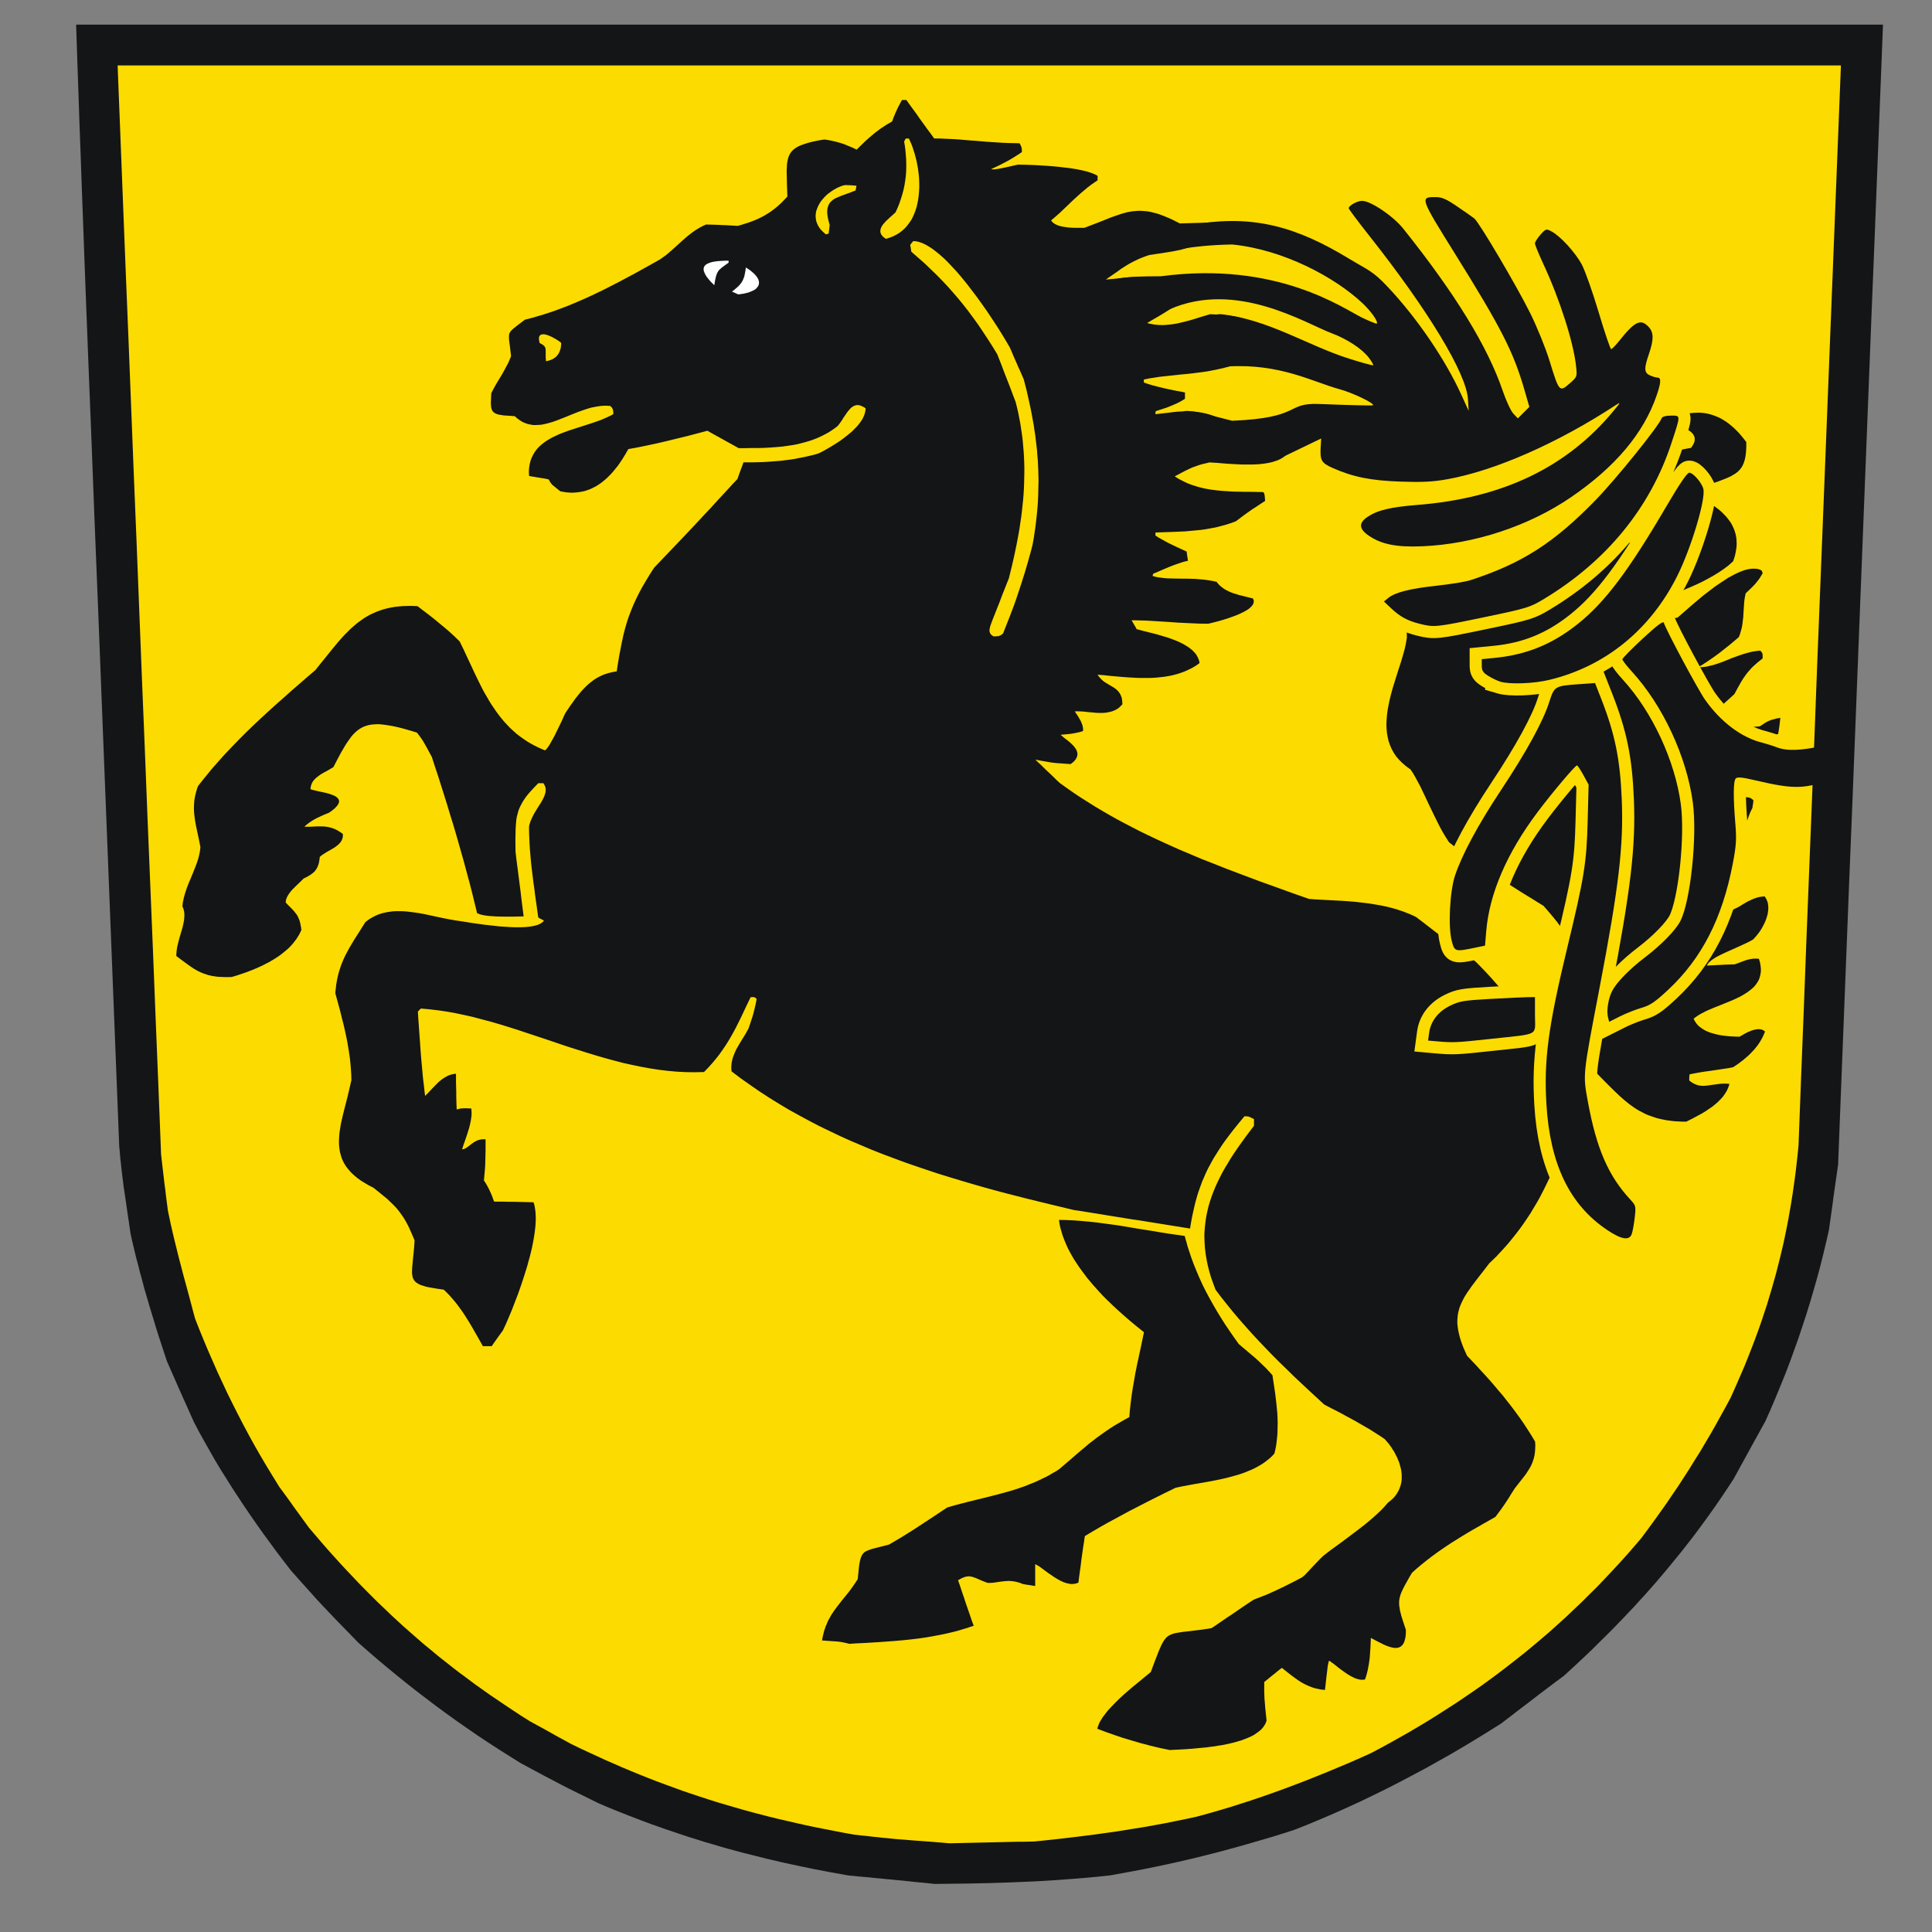 <?xml version="1.0" encoding="UTF-8" standalone="no"?>
<svg
   xmlns:dc="http://purl.org/dc/elements/1.1/"
   xmlns:cc="http://creativecommons.org/ns#"
   xmlns:rdf="http://www.w3.org/1999/02/22-rdf-syntax-ns#"
   xmlns:svg="http://www.w3.org/2000/svg"
   xmlns="http://www.w3.org/2000/svg"
   xmlns:sodipodi="http://sodipodi.sourceforge.net/DTD/sodipodi-0.dtd"
   xmlns:inkscape="http://www.inkscape.org/namespaces/inkscape"
   width="177.165"
   height="177.165"
   id="svg2543"
   sodipodi:version="0.32"
   inkscape:version="0.48.3.1 r9886"
   inkscape:output_extension="org.inkscape.output.svg.inkscape"
   sodipodi:docname="chaospferd_small.svg"
   version="1.1"
   inkscape:export-filename="/home/philipp/_daten/shack/embroidery/chaosrössle/chaospferd_small.png"
   inkscape:export-xdpi="300"
   inkscape:export-ydpi="300">
  <rect width="100%" height="100%" fill="#808080" stroke="none"/>
  <defs
     id="defs2568">
    <inkscape:perspective
       sodipodi:type="inkscape:persp3d"
       inkscape:vp_x="-50 : 600 : 1"
       inkscape:vp_y="0 : 1000 : 0"
       inkscape:vp_z="700 : 600 : 1"
       inkscape:persp3d-origin="300 : 400 : 1"
       id="perspective2572" />
  </defs>
  <sodipodi:namedview
     inkscape:window-height="886"
     inkscape:window-width="1680"
     inkscape:pageshadow="2"
     inkscape:pageopacity="0.0"
     guidetolerance="10.0"
     gridtolerance="10.0"
     objecttolerance="10.0"
     borderopacity="1.0"
     bordercolor="#666666"
     pagecolor="#ffffff"
     id="base"
     showgrid="false"
     inkscape:zoom="1.941689"
     inkscape:cx="88.582672"
     inkscape:cy="177.16534"
     inkscape:window-x="0"
     inkscape:window-y="27"
     inkscape:current-layer="svg2543"
     inkscape:window-maximized="1"
     inkscape:document-units="mm"
     units="mm" />
  <path
     inkscape:connector-curvature="0"
     style="fill:#131516;fill-opacity:1;fill-rule:evenodd;stroke:none"
     d="m 85.215,172.704 -0.49,-0.053 -0.501,-0.043 -0.501,-0.053 -0.49,-0.053 -0.501,-0.053 -0.49,-0.043 -0.501,-0.053 -0.49,-0.043 -0.501,-0.053 -0.49,-0.043 -0.49,-0.053 -0.501,-0.043 -0.49,-0.043 -0.49,-0.053 -0.49,-0.043 -1.534,-0.277 -1.524,-0.288 -1.492,-0.309 -1.481,-0.32 -1.46,-0.341 -1.438,-0.362 -0.725,-0.181 -0.714,-0.192 -0.714,-0.192 -0.703,-0.202 -0.714,-0.213 -0.703,-0.202 -0.703,-0.224 -0.693,-0.213 -0.703,-0.234 -0.693,-0.234 -0.703,-0.234 -0.693,-0.245 -0.693,-0.245 -0.693,-0.256 -0.693,-0.266 -0.693,-0.266 -0.703,-0.277 -0.693,-0.277 -0.693,-0.288 -0.693,-0.298 -1.14,-0.565 -0.895,-0.437 -0.746,-0.373 -0.671,-0.341 -0.682,-0.362 -0.778,-0.405 -0.948,-0.511 -1.215,-0.65 -1.023,-0.639 -1.012,-0.639 -1.002,-0.65 -0.98,-0.65 -0.97,-0.671 -0.948,-0.661 -0.948,-0.682 -0.927,-0.682 -0.927,-0.703 -0.906,-0.693 -0.906,-0.714 -0.895,-0.725 -0.884,-0.725 -0.874,-0.735 -0.863,-0.746 -0.863,-0.757 -1.087,-1.119 -0.852,-0.874 -0.693,-0.725 -0.597,-0.629 -0.586,-0.629 -0.629,-0.703 -0.767,-0.853 -0.959,-1.076 -0.65,-0.842 -0.639,-0.842 -0.618,-0.842 -0.618,-0.842 -0.597,-0.842 -0.586,-0.842 -0.575,-0.842 -0.554,-0.842 -0.554,-0.842 -0.533,-0.853 -0.533,-0.842 -0.511,-0.852 -0.49,-0.863 -0.49,-0.863 -0.479,-0.863 -0.458,-0.874 -0.32,-0.703 -0.309,-0.703 -0.32,-0.703 -0.309,-0.693 -0.309,-0.703 -0.309,-0.703 -0.309,-0.703 -0.309,-0.703 -0.245,-0.746 -0.245,-0.746 -0.245,-0.746 -0.234,-0.735 -0.224,-0.746 -0.224,-0.735 -0.224,-0.735 -0.213,-0.735 -0.213,-0.725 -0.192,-0.735 -0.202,-0.725 -0.181,-0.725 -0.192,-0.714 -0.17,-0.714 -0.17,-0.714 -0.16,-0.714 -0.139,-0.97 -0.128,-0.852 -0.107,-0.746 -0.096,-0.661 -0.085,-0.565 -0.075,-0.501 -0.053,-0.448 -0.053,-0.394 -0.043,-0.362 -0.043,-0.33 -0.032,-0.33 -0.032,-0.32 -0.043,-0.33 -0.032,-0.362 -0.032,-0.394 -0.043,-0.437 L 10.349,90.268 9.838,77.246 9.39,65.897 9.007,56.072 8.666,47.622 8.389,40.386 8.144,34.238 7.941,29.005 7.771,24.54 7.632,20.704 7.504,17.326 7.398,14.279 7.291,11.401 7.195,8.535 7.089,5.54 6.982,2.258 l 10.357,0 10.357,0 10.357,0 10.346,0 10.357,0 10.357,0 10.357,0 10.357,0 10.357,0 10.357,0 10.357,0 10.346,0 10.357,0 10.357,0 10.357,0 10.357,0 -0.256,6.532 -0.256,6.532 -0.256,6.543 -0.266,6.532 -0.256,6.532 -0.256,6.532 -0.256,6.532 -0.256,6.532 -0.256,6.532 -0.256,6.543 -0.256,6.532 -0.266,6.532 -0.256,6.532 -0.256,6.532 -0.256,6.532 -0.256,6.543 -0.107,0.746 -0.107,0.746 -0.107,0.746 -0.107,0.757 -0.096,0.746 -0.107,0.757 -0.107,0.757 -0.107,0.757 -0.256,1.119 -0.266,1.108 -0.277,1.108 -0.298,1.108 -0.32,1.108 -0.32,1.098 -0.341,1.098 -0.362,1.098 -0.362,1.087 -0.394,1.098 -0.394,1.087 -0.416,1.087 -0.437,1.076 -0.448,1.087 -0.458,1.076 -0.479,1.076 -0.362,0.65 -0.362,0.661 -0.362,0.65 -0.362,0.661 -0.362,0.661 -0.362,0.661 -0.362,0.661 -0.362,0.661 -0.416,0.639 -0.426,0.639 -0.426,0.629 -0.426,0.618 -0.437,0.618 -0.437,0.607 -0.437,0.597 -0.448,0.607 -0.448,0.586 -0.458,0.586 -0.458,0.586 -0.469,0.575 -0.469,0.575 -0.469,0.565 -0.479,0.565 -0.479,0.565 -0.49,0.554 -0.49,0.554 -0.501,0.543 -0.501,0.554 -0.511,0.533 -0.511,0.543 -0.511,0.533 -0.522,0.533 -0.533,0.533 -0.533,0.522 -0.533,0.533 -0.543,0.522 -1.098,1.034 -1.129,1.034 -0.725,0.533 -0.714,0.543 -0.725,0.543 -0.714,0.554 -0.714,0.543 -0.714,0.543 -0.714,0.554 -0.714,0.543 -1.151,0.725 -1.161,0.714 -1.151,0.693 -1.161,0.682 -1.172,0.661 -1.161,0.65 -1.183,0.629 -1.172,0.618 -1.183,0.607 -1.193,0.586 -1.193,0.575 -1.204,0.554 -1.215,0.543 -1.215,0.522 -1.225,0.511 -1.236,0.49 -1.066,0.341 -1.066,0.33 -1.055,0.309 -1.066,0.309 -1.055,0.298 -1.055,0.288 -1.055,0.277 -1.055,0.266 -1.055,0.256 -1.055,0.245 -1.055,0.234 -1.055,0.224 -1.055,0.213 -1.044,0.202 -1.055,0.192 -1.055,0.192 -1.012,0.107 -1.012,0.096 -1.012,0.085 -1.012,0.075 -1.012,0.075 -1.012,0.064 -1.002,0.053 -1.012,0.043 -1.002,0.043 -1.002,0.032 -1.002,0.032 -1.002,0.021 -1.002,0.021 -0.991,0.011 -1.002,0.011 -0.991,0.011 z"
     id="path2545" />
  <path
     inkscape:connector-curvature="0"
     style="fill:#fcdb00;fill-opacity:1;fill-rule:evenodd;stroke:none"
     d="m 86.163,168.953 -0.789,-0.064 -0.703,-0.053 -0.607,-0.043 -0.554,-0.043 -0.49,-0.043 -0.448,-0.032 -0.416,-0.032 -0.405,-0.043 -0.405,-0.043 -0.405,-0.032 -0.426,-0.053 -0.469,-0.043 -0.501,-0.064 -0.575,-0.053 -0.639,-0.075 -0.895,-0.16 -0.884,-0.17 -0.874,-0.171 -0.863,-0.17 -0.863,-0.181 -0.852,-0.192 -0.842,-0.192 -0.831,-0.192 -0.831,-0.202 -0.82,-0.213 -0.82,-0.213 -0.81,-0.224 -0.81,-0.234 -0.799,-0.234 -0.799,-0.234 -0.799,-0.256 -0.789,-0.256 -0.799,-0.266 -0.778,-0.266 -0.789,-0.288 -0.789,-0.288 -0.778,-0.288 -0.789,-0.309 -0.778,-0.309 -0.778,-0.32 -0.789,-0.33 -0.778,-0.341 -0.788,-0.341 -0.778,-0.362 -0.789,-0.362 -0.799,-0.373 -0.789,-0.384 -0.469,-0.256 -0.469,-0.256 -0.469,-0.256 -0.469,-0.266 -0.458,-0.256 -0.469,-0.256 -0.469,-0.256 -0.469,-0.256 -0.767,-0.48 -0.746,-0.49 -0.735,-0.49 -0.725,-0.49 -0.725,-0.49 -0.703,-0.501 -0.693,-0.49 -0.682,-0.512 -0.682,-0.501 -0.661,-0.511 -0.661,-0.522 -0.65,-0.512 -0.639,-0.533 -0.639,-0.522 -0.629,-0.543 -0.618,-0.543 -0.618,-0.543 -0.607,-0.554 -0.597,-0.554 -0.597,-0.575 -0.597,-0.565 -0.586,-0.586 -0.586,-0.586 -0.586,-0.597 -0.575,-0.607 -0.575,-0.607 -0.575,-0.618 -0.565,-0.629 -0.575,-0.639 -0.565,-0.65 -0.565,-0.661 -0.565,-0.661 -0.341,-0.469 -0.341,-0.469 -0.341,-0.469 -0.341,-0.469 -0.33,-0.469 -0.341,-0.469 -0.341,-0.469 -0.341,-0.458 -0.597,-0.97 -0.586,-0.959 -0.565,-0.959 -0.543,-0.948 -0.522,-0.948 -0.511,-0.959 -0.49,-0.948 -0.479,-0.948 -0.469,-0.948 -0.448,-0.959 -0.448,-0.959 -0.426,-0.97 -0.426,-0.97 -0.416,-0.991 -0.405,-0.991 -0.394,-1.002 -0.181,-0.661 -0.17,-0.65 -0.17,-0.639 -0.17,-0.629 -0.17,-0.629 -0.17,-0.618 -0.16,-0.607 -0.16,-0.618 -0.16,-0.607 -0.149,-0.607 -0.149,-0.597 -0.149,-0.607 -0.139,-0.597 -0.139,-0.607 -0.128,-0.607 -0.128,-0.607 -0.085,-0.65 -0.085,-0.65 -0.075,-0.65 -0.085,-0.639 -0.075,-0.65 -0.075,-0.639 -0.075,-0.65 L 14.771,105.868 14.526,99.624 14.271,93.379 14.026,87.146 13.77,80.901 13.514,74.657 13.269,68.412 13.013,62.178 12.768,55.934 12.523,49.689 12.267,43.445 12.022,37.211 11.777,30.966 11.522,24.722 11.276,18.477 11.031,12.243 10.786,5.999 l 9.878,0 9.878,0 9.878,0 9.867,0 9.878,0 9.878,0 9.878,0 9.878,0 9.878,0 9.878,0 9.878,0 9.878,0 9.878,0 9.867,0 9.878,0 9.878,0 -0.245,6.191 -0.245,6.191 -0.245,6.181 -0.245,6.191 -0.245,6.191 -0.245,6.191 -0.245,6.191 -0.245,6.181 -0.245,6.191 -0.234,6.191 -0.245,6.191 -0.245,6.191 -0.245,6.181 -0.234,6.191 -0.245,6.191 -0.234,6.191 -0.075,0.767 -0.085,0.767 -0.085,0.757 -0.096,0.746 -0.107,0.757 -0.107,0.735 -0.117,0.746 -0.128,0.735 -0.128,0.725 -0.139,0.735 -0.149,0.725 -0.149,0.714 -0.17,0.725 -0.17,0.714 -0.181,0.714 -0.181,0.714 -0.202,0.714 -0.202,0.714 -0.213,0.703 -0.213,0.714 -0.234,0.703 -0.234,0.714 -0.245,0.703 -0.256,0.703 -0.266,0.714 -0.277,0.714 -0.277,0.703 -0.288,0.714 -0.309,0.714 -0.309,0.714 -0.32,0.725 -0.32,0.714 -0.458,0.853 -0.469,0.842 -0.458,0.831 -0.469,0.821 -0.479,0.81 -0.479,0.81 -0.501,0.789 -0.49,0.799 -0.511,0.789 -0.511,0.789 -0.533,0.778 -0.533,0.789 -0.554,0.778 -0.565,0.789 -0.575,0.789 -0.586,0.789 -0.671,0.789 -0.671,0.767 -0.682,0.757 -0.693,0.746 -0.693,0.735 -0.693,0.725 -0.714,0.703 -0.703,0.703 -0.725,0.682 -0.714,0.682 -0.735,0.661 -0.735,0.661 -0.746,0.639 -0.746,0.629 -0.757,0.629 -0.767,0.607 -0.778,0.607 -0.778,0.597 -0.789,0.586 -0.789,0.575 -0.81,0.565 -0.81,0.554 -0.82,0.554 -0.831,0.533 -0.831,0.533 -0.852,0.533 -0.852,0.512 -0.863,0.511 -0.884,0.501 -0.874,0.49 -0.895,0.49 -0.906,0.48 -0.991,0.448 -1.002,0.437 -0.991,0.416 -0.991,0.416 -1.002,0.405 -0.991,0.394 -1.002,0.384 -0.991,0.373 -1.002,0.362 -1.002,0.352 -1.002,0.341 -1.002,0.32 -1.002,0.32 -1.002,0.298 -1.012,0.288 -1.012,0.277 -0.938,0.202 -0.948,0.192 -0.938,0.192 -0.938,0.171 -0.927,0.171 -0.938,0.149 -0.927,0.149 -0.927,0.149 -0.927,0.128 -0.916,0.128 -0.927,0.117 -0.927,0.117 -0.916,0.107 -0.927,0.107 -0.916,0.096 -0.927,0.096 -0.49,0.011 -0.49,0.011 -0.49,0 -0.49,0.011 -0.49,0.011 -0.479,0.011 -0.49,0.011 -0.49,0.011 -0.479,0.011 -0.49,0.011 -0.49,0.011 -0.48,0.011 -0.49,0.011 -0.479,0.011 -0.49,0.011 -0.479,0.011 z"
     id="path2547" />
  <!-- EMR_GDICOMMENT -->
  <!-- EMR_SETMAPMODE -->
  <!-- EMR_SETVIEWPORTEXTEX -->
  <!-- EMR_SETWINDOWEXTEX -->
  <!-- EMR_SETWINDOWEXTEX -->
  <!-- EMR_SETWINDOWEXTEX -->
  <!-- EMR_SETWINDOWEXTEX -->
  <path
     style="fill:#131516;fill-opacity:1;fill-rule:evenodd;stroke:none"
     d="m 106.343,160.286 -0.884,-0.213 -0.852,-0.224 -0.831,-0.245 -0.82,-0.245 -0.788,-0.266 -0.778,-0.277 -0.767,-0.288 0.043,-0.16 0.064,-0.171 0.064,-0.17 0.085,-0.17 0.107,-0.171 0.107,-0.181 0.128,-0.17 0.139,-0.181 0.139,-0.181 0.149,-0.181 0.17,-0.181 0.17,-0.181 0.352,-0.362 0.373,-0.362 0.384,-0.352 0.394,-0.341 0.384,-0.33 0.384,-0.309 0.693,-0.575 0.575,-0.469 0.277,-0.746 0.245,-0.639 0.202,-0.522 0.192,-0.437 0.085,-0.181 0.085,-0.17 0.085,-0.139 0.096,-0.139 0.085,-0.107 0.096,-0.107 0.107,-0.085 0.107,-0.075 0.117,-0.064 0.128,-0.053 0.149,-0.053 0.149,-0.043 0.17,-0.032 0.181,-0.032 0.202,-0.032 0.213,-0.032 0.501,-0.053 0.597,-0.075 0.693,-0.085 0.81,-0.128 0.479,-0.32 0.479,-0.33 0.479,-0.33 0.49,-0.32 0.479,-0.33 0.479,-0.33 0.49,-0.33 0.49,-0.32 0.575,-0.224 0.575,-0.224 0.554,-0.245 0.554,-0.256 0.554,-0.266 0.554,-0.277 0.543,-0.277 0.543,-0.288 0.245,-0.213 0.213,-0.224 0.224,-0.234 0.213,-0.234 0.234,-0.245 0.245,-0.256 0.266,-0.277 0.298,-0.288 0.703,-0.543 0.767,-0.554 0.789,-0.586 0.789,-0.597 0.394,-0.298 0.394,-0.309 0.384,-0.32 0.373,-0.32 0.352,-0.32 0.352,-0.33 0.32,-0.341 0.298,-0.341 0.202,-0.16 0.181,-0.16 0.17,-0.16 0.139,-0.171 0.128,-0.181 0.107,-0.181 0.096,-0.181 0.075,-0.192 0.064,-0.192 0.053,-0.192 0.032,-0.192 0.021,-0.202 0,-0.202 0,-0.192 -0.021,-0.202 -0.021,-0.202 -0.043,-0.202 -0.053,-0.192 -0.053,-0.202 -0.064,-0.192 -0.085,-0.202 -0.075,-0.192 -0.096,-0.181 -0.096,-0.192 -0.096,-0.181 -0.117,-0.17 -0.107,-0.181 -0.117,-0.16 -0.117,-0.17 -0.128,-0.149 -0.128,-0.149 -0.128,-0.149 -0.352,-0.245 -0.352,-0.224 -0.352,-0.224 -0.352,-0.224 -0.703,-0.405 -0.682,-0.394 -0.693,-0.373 -0.682,-0.373 -0.693,-0.352 -0.693,-0.362 -0.693,-0.639 -0.693,-0.639 -0.682,-0.639 -0.682,-0.639 -0.661,-0.65 -0.661,-0.639 -0.65,-0.65 -0.639,-0.661 -0.618,-0.65 -0.618,-0.661 -0.597,-0.671 -0.586,-0.661 -0.575,-0.682 -0.554,-0.682 -0.543,-0.682 -0.522,-0.693 -0.213,-0.575 -0.202,-0.565 -0.16,-0.554 -0.139,-0.543 -0.107,-0.533 -0.085,-0.522 -0.064,-0.522 -0.032,-0.501 -0.021,-0.501 0.011,-0.49 0.043,-0.49 0.053,-0.469 0.075,-0.48 0.096,-0.458 0.107,-0.458 0.139,-0.458 0.149,-0.448 0.17,-0.448 0.181,-0.437 0.202,-0.437 0.213,-0.437 0.224,-0.437 0.245,-0.426 0.256,-0.426 0.256,-0.426 0.277,-0.426 0.288,-0.426 0.298,-0.426 0.618,-0.853 0.65,-0.852 0,-0.16 0,-0.16 0,-0.16 0,-0.139 -0.298,-0.149 -0.181,-0.075 -0.085,-0.021 -0.085,0 -0.096,-0.011 -0.128,0 -0.522,0.629 -0.49,0.607 -0.458,0.597 -0.426,0.575 -0.202,0.298 -0.192,0.288 -0.181,0.288 -0.181,0.288 -0.181,0.288 -0.16,0.288 -0.16,0.298 -0.16,0.288 -0.149,0.309 -0.139,0.298 -0.128,0.309 -0.139,0.309 -0.117,0.32 -0.117,0.32 -0.117,0.33 -0.107,0.341 -0.096,0.341 -0.096,0.352 -0.085,0.362 -0.085,0.373 -0.085,0.384 -0.075,0.394 -0.075,0.405 -0.064,0.416 -0.671,-0.107 -0.661,-0.107 -0.671,-0.107 -0.661,-0.107 -0.671,-0.107 -0.661,-0.107 -0.661,-0.107 -0.671,-0.096 -0.661,-0.107 -0.671,-0.107 -0.661,-0.107 -0.661,-0.107 -0.661,-0.107 -0.661,-0.107 -0.661,-0.107 -0.661,-0.096 -2.088,-0.501 -2.099,-0.512 -1.044,-0.266 -1.044,-0.266 -1.034,-0.277 -1.044,-0.288 -1.034,-0.298 -1.044,-0.309 -1.023,-0.309 -1.034,-0.32 -1.023,-0.341 -1.012,-0.341 -1.012,-0.352 -1.012,-0.373 -0.991,-0.373 -1.002,-0.394 -0.98,-0.416 -0.98,-0.416 -0.97,-0.437 -0.959,-0.458 -0.948,-0.458 -0.938,-0.49 -0.927,-0.501 -0.927,-0.512 -0.906,-0.543 -0.895,-0.554 -0.884,-0.575 -0.863,-0.597 -0.863,-0.607 -0.842,-0.639 -0.011,-0.139 -0.011,-0.139 0,-0.128 0.011,-0.139 0.011,-0.128 0.011,-0.128 0.032,-0.128 0.021,-0.128 0.075,-0.256 0.096,-0.245 0.096,-0.234 0.117,-0.245 0.266,-0.469 0.288,-0.469 0.288,-0.469 0.266,-0.48 0.149,-0.426 0.107,-0.341 0.096,-0.277 0.075,-0.256 0.064,-0.256 0.075,-0.298 0.085,-0.362 0.096,-0.469 -0.021,-0.043 -0.032,-0.043 -0.032,-0.032 -0.043,-0.032 -0.096,-0.032 -0.085,-0.021 -0.16,0.011 -0.085,0 -0.469,0.98 -0.437,0.927 -0.224,0.448 -0.213,0.426 -0.234,0.437 -0.234,0.416 -0.245,0.416 -0.256,0.405 -0.277,0.405 -0.288,0.405 -0.309,0.394 -0.341,0.405 -0.352,0.394 -0.394,0.405 -0.831,0.021 -0.842,-0.011 -0.831,-0.043 -0.831,-0.075 L 60.408,98.097 59.587,97.969 58.767,97.82 57.946,97.649 57.126,97.468 56.316,97.255 55.495,97.031 54.686,96.797 53.876,96.552 53.066,96.296 52.256,96.04 51.457,95.774 49.848,95.23 48.239,94.697 47.44,94.431 46.63,94.175 45.831,93.93 45.032,93.696 44.222,93.483 43.423,93.269 l -0.799,-0.181 -0.799,-0.17 -0.81,-0.149 -0.799,-0.117 -0.81,-0.096 -0.81,-0.075 -0.139,0.139 -0.139,0.139 0.053,0.821 0.053,0.725 0.043,0.629 0.043,0.565 0.032,0.49 0.032,0.448 0.032,0.405 0.032,0.373 0.032,0.352 0.032,0.352 0.032,0.352 0.032,0.373 0.043,0.394 0.053,0.426 0.053,0.49 0.064,0.543 0.309,-0.309 0.309,-0.33 0.32,-0.33 0.32,-0.32 0.17,-0.139 0.181,-0.139 0.181,-0.117 0.192,-0.107 0.096,-0.053 0.096,-0.043 0.107,-0.032 0.107,-0.043 0.107,-0.021 0.107,-0.021 0.117,-0.021 0.117,0 0,0.405 0,0.405 0.011,0.416 0.011,0.405 0,0.416 0.011,0.405 0.011,0.405 0.021,0.416 0.139,-0.043 0.128,-0.032 0.107,-0.021 0.117,-0.011 0.32,-0.011 0.522,0.021 0.021,0.224 0.011,0.213 -0.011,0.234 -0.032,0.224 -0.032,0.234 -0.053,0.245 -0.053,0.234 -0.064,0.234 -0.149,0.48 -0.16,0.48 -0.17,0.48 -0.149,0.458 0.064,0 0.053,-0.011 0.053,-0.011 0.053,-0.021 0.107,-0.053 0.107,-0.064 0.213,-0.16 0.234,-0.181 0.117,-0.085 0.128,-0.085 0.139,-0.075 0.149,-0.075 0.16,-0.043 0.181,-0.043 0.096,0 0.096,-0.011 0.096,0 0.107,0.011 0,0.48 0,0.469 -0.011,0.458 -0.011,0.469 -0.011,0.469 -0.032,0.469 -0.043,0.48 -0.043,0.48 0.117,0.17 0.117,0.192 0.117,0.213 0.128,0.245 0.117,0.256 0.117,0.266 0.107,0.288 0.107,0.298 0.448,0.011 0.448,0 0.448,0.011 0.458,0 0.448,0.011 0.458,0.011 0.458,0.011 0.458,0.011 0.075,0.256 0.053,0.277 0.043,0.298 0.021,0.32 0.011,0.33 -0.011,0.352 -0.021,0.362 -0.043,0.373 -0.053,0.394 -0.064,0.394 -0.075,0.405 -0.085,0.416 -0.096,0.416 -0.107,0.426 -0.117,0.416 -0.117,0.437 -0.266,0.853 -0.277,0.842 -0.288,0.821 -0.298,0.778 -0.288,0.746 -0.288,0.682 -0.266,0.618 -0.256,0.543 -0.256,0.352 -0.256,0.352 -0.256,0.362 -0.256,0.373 -0.213,0 -0.202,0 -0.202,0 -0.192,0 -0.426,-0.757 -0.416,-0.725 -0.202,-0.352 -0.202,-0.341 -0.213,-0.341 -0.202,-0.32 -0.213,-0.32 -0.224,-0.309 -0.224,-0.309 -0.234,-0.298 -0.245,-0.288 -0.245,-0.277 -0.266,-0.277 -0.277,-0.266 -0.65,-0.096 -0.565,-0.096 -0.234,-0.043 -0.224,-0.053 -0.192,-0.064 -0.181,-0.053 -0.16,-0.064 -0.139,-0.075 -0.117,-0.075 -0.107,-0.075 -0.085,-0.085 -0.075,-0.096 -0.053,-0.107 -0.053,-0.107 -0.032,-0.128 -0.021,-0.128 -0.021,-0.139 0,-0.149 0.011,-0.341 0.032,-0.384 0.043,-0.448 0.053,-0.501 0.053,-0.575 0.043,-0.639 -0.202,-0.48 -0.192,-0.437 -0.181,-0.394 -0.192,-0.362 -0.192,-0.33 -0.202,-0.298 -0.202,-0.288 -0.202,-0.256 -0.224,-0.256 -0.234,-0.234 -0.245,-0.234 -0.256,-0.245 -0.586,-0.48 -0.661,-0.533 -0.437,-0.224 -0.394,-0.234 -0.362,-0.224 -0.33,-0.245 -0.288,-0.245 -0.256,-0.245 -0.224,-0.256 -0.202,-0.256 -0.17,-0.266 -0.139,-0.266 -0.117,-0.277 -0.085,-0.288 -0.075,-0.288 -0.043,-0.288 -0.032,-0.298 -0.011,-0.309 0.011,-0.309 0.021,-0.309 0.032,-0.32 0.053,-0.33 0.053,-0.33 0.075,-0.341 0.075,-0.341 0.085,-0.352 0.181,-0.714 0.192,-0.746 0.181,-0.767 0.181,-0.789 -0.011,-0.512 -0.032,-0.511 -0.043,-0.512 -0.053,-0.511 -0.075,-0.512 -0.085,-0.511 -0.085,-0.512 -0.107,-0.511 -0.107,-0.501 -0.117,-0.511 -0.128,-0.49 -0.117,-0.49 -0.128,-0.49 -0.128,-0.469 -0.128,-0.469 -0.128,-0.469 0.021,-0.256 0.032,-0.245 0.021,-0.245 0.043,-0.245 0.043,-0.224 0.043,-0.224 0.053,-0.224 0.053,-0.213 0.064,-0.202 0.064,-0.202 0.064,-0.202 0.075,-0.202 0.16,-0.384 0.17,-0.373 0.192,-0.362 0.202,-0.373 0.213,-0.362 0.224,-0.373 0.49,-0.767 0.522,-0.831 0.213,-0.17 0.213,-0.149 0.224,-0.128 0.224,-0.117 0.224,-0.107 0.234,-0.085 0.245,-0.075 0.234,-0.053 0.245,-0.053 0.245,-0.032 0.245,-0.032 0.256,-0.011 0.256,0 0.256,0 0.256,0.011 0.266,0.021 0.522,0.064 0.533,0.075 0.533,0.096 0.543,0.117 0.543,0.117 0.543,0.117 0.543,0.107 0.533,0.096 0.266,0.043 0.373,0.053 0.469,0.075 0.533,0.085 0.597,0.085 0.629,0.085 0.671,0.075 0.671,0.075 0.341,0.021 0.341,0.021 0.33,0.021 0.33,0.011 0.309,0 0.309,0 0.298,-0.011 0.277,-0.021 0.266,-0.032 0.245,-0.043 0.234,-0.053 0.202,-0.064 0.181,-0.075 0.16,-0.096 0.128,-0.096 0.096,-0.128 -0.139,-0.064 -0.139,-0.075 -0.128,-0.064 -0.117,-0.075 -0.075,-0.533 -0.075,-0.533 -0.075,-0.533 -0.075,-0.533 -0.064,-0.522 -0.075,-0.522 -0.064,-0.522 -0.064,-0.522 -0.064,-0.522 -0.053,-0.522 -0.043,-0.511 -0.043,-0.522 -0.032,-0.512 -0.021,-0.511 -0.021,-0.522 0,-0.512 0.032,-0.149 0.043,-0.139 0.043,-0.149 0.064,-0.149 0.128,-0.277 0.139,-0.277 0.32,-0.533 0.32,-0.501 0.139,-0.245 0.117,-0.234 0.053,-0.117 0.043,-0.117 0.032,-0.117 0.032,-0.107 0.011,-0.117 0.011,-0.107 0,-0.107 -0.021,-0.107 -0.032,-0.107 -0.043,-0.096 -0.053,-0.107 -0.064,-0.096 -0.117,0 -0.117,0 -0.117,0 -0.117,0 -0.394,0.405 -0.341,0.373 -0.16,0.181 -0.139,0.17 -0.128,0.17 -0.117,0.17 -0.107,0.16 -0.096,0.17 -0.085,0.16 -0.085,0.16 -0.075,0.16 -0.064,0.16 -0.053,0.16 -0.043,0.171 -0.043,0.16 -0.043,0.171 -0.032,0.181 -0.021,0.181 -0.032,0.373 -0.021,0.405 -0.021,0.927 0.011,1.098 0.085,0.735 0.096,0.735 0.096,0.746 0.096,0.746 0.096,0.746 0.085,0.746 0.096,0.746 0.096,0.746 -0.479,0.011 -0.565,0.011 -0.618,0 -0.639,-0.011 -0.309,-0.011 -0.309,-0.021 -0.288,-0.021 -0.266,-0.032 -0.245,-0.043 -0.224,-0.053 -0.096,-0.032 -0.085,-0.032 -0.075,-0.032 -0.075,-0.043 -0.224,-0.916 -0.224,-0.916 -0.234,-0.916 -0.245,-0.906 -0.245,-0.916 -0.256,-0.906 -0.256,-0.906 -0.256,-0.895 -0.266,-0.895 -0.277,-0.895 -0.266,-0.884 -0.277,-0.884 -0.277,-0.874 -0.277,-0.874 -0.288,-0.863 -0.277,-0.863 -0.277,-0.512 -0.213,-0.394 -0.17,-0.298 -0.139,-0.245 -0.128,-0.192 -0.128,-0.181 -0.139,-0.192 -0.181,-0.224 -0.458,-0.139 -0.437,-0.128 -0.416,-0.117 -0.384,-0.096 -0.373,-0.085 -0.341,-0.064 -0.33,-0.053 -0.309,-0.043 -0.288,-0.032 -0.266,-0.011 -0.256,0.011 -0.245,0.021 -0.234,0.032 -0.213,0.053 -0.202,0.064 -0.202,0.085 -0.181,0.096 -0.181,0.117 -0.17,0.128 -0.17,0.149 -0.17,0.171 -0.16,0.181 -0.149,0.202 -0.16,0.224 -0.16,0.234 -0.16,0.256 -0.16,0.277 -0.17,0.288 -0.341,0.639 -0.373,0.714 -0.33,0.192 -0.352,0.202 -0.181,0.096 -0.17,0.096 -0.17,0.107 -0.16,0.117 -0.149,0.117 -0.139,0.117 -0.128,0.139 -0.107,0.139 -0.043,0.085 -0.043,0.075 -0.032,0.085 -0.032,0.085 -0.021,0.085 -0.021,0.096 -0.011,0.096 0,0.096 0.213,0.064 0.266,0.064 0.277,0.064 0.298,0.064 0.298,0.064 0.288,0.075 0.139,0.043 0.139,0.053 0.128,0.043 0.117,0.053 0.107,0.053 0.096,0.064 0.075,0.064 0.075,0.075 0.043,0.075 0.043,0.075 0.011,0.085 0,0.096 -0.032,0.096 -0.053,0.107 -0.064,0.107 -0.107,0.117 -0.117,0.128 -0.16,0.139 -0.181,0.139 -0.213,0.149 -0.32,0.128 -0.298,0.128 -0.298,0.139 -0.288,0.139 -0.277,0.16 -0.266,0.17 -0.128,0.096 -0.128,0.096 -0.128,0.107 -0.117,0.117 0.501,0 0.458,-0.021 0.213,-0.011 0.213,0 0.213,0 0.202,0.011 0.202,0.021 0.202,0.032 0.202,0.053 0.213,0.064 0.213,0.085 0.224,0.117 0.224,0.139 0.245,0.17 0,0.096 0,0.107 -0.011,0.096 -0.021,0.096 -0.032,0.085 -0.032,0.085 -0.043,0.075 -0.053,0.085 -0.053,0.075 -0.064,0.064 -0.064,0.075 -0.075,0.064 -0.16,0.128 -0.16,0.117 -0.362,0.213 -0.373,0.213 -0.17,0.107 -0.17,0.107 -0.149,0.107 -0.128,0.117 -0.021,0.213 -0.032,0.192 -0.032,0.17 -0.053,0.16 -0.053,0.139 -0.064,0.139 -0.075,0.117 -0.075,0.117 -0.096,0.107 -0.107,0.096 -0.107,0.085 -0.128,0.096 -0.139,0.085 -0.149,0.085 -0.16,0.085 -0.181,0.085 -0.213,0.213 -0.256,0.245 -0.266,0.256 -0.277,0.277 -0.128,0.139 -0.117,0.149 -0.107,0.149 -0.096,0.149 -0.075,0.149 -0.064,0.16 -0.021,0.085 -0.021,0.075 0,0.085 -0.011,0.075 0.298,0.309 0.266,0.266 0.117,0.128 0.107,0.117 0.096,0.128 0.096,0.117 0.085,0.128 0.075,0.149 0.064,0.149 0.064,0.16 0.053,0.192 0.043,0.202 0.043,0.224 0.032,0.256 -0.107,0.224 -0.107,0.213 -0.128,0.202 -0.128,0.202 -0.149,0.192 -0.149,0.192 -0.16,0.181 -0.17,0.181 -0.181,0.17 -0.192,0.16 -0.192,0.16 -0.202,0.16 -0.202,0.149 -0.213,0.139 -0.213,0.139 -0.224,0.128 -0.224,0.139 -0.234,0.117 -0.224,0.117 -0.234,0.117 -0.469,0.213 -0.469,0.192 -0.469,0.181 -0.469,0.16 -0.448,0.149 -0.437,0.128 -0.458,0.011 -0.426,-0.011 -0.192,-0.011 -0.192,-0.011 -0.192,-0.021 -0.17,-0.032 -0.17,-0.021 -0.17,-0.043 -0.16,-0.032 -0.149,-0.053 -0.298,-0.096 -0.288,-0.117 -0.277,-0.139 -0.266,-0.149 -0.256,-0.17 -0.266,-0.181 -0.554,-0.405 -0.597,-0.448 0.011,-0.16 0.011,-0.149 0.011,-0.149 0.021,-0.16 0.053,-0.298 0.075,-0.309 0.16,-0.597 0.181,-0.597 0.075,-0.288 0.064,-0.288 0.053,-0.277 0.021,-0.277 0.011,-0.128 0,-0.139 -0.011,-0.128 -0.011,-0.128 -0.032,-0.117 -0.032,-0.128 -0.043,-0.117 -0.053,-0.117 0.021,-0.192 0.021,-0.181 0.043,-0.181 0.032,-0.181 0.096,-0.352 0.107,-0.341 0.117,-0.341 0.128,-0.33 0.139,-0.33 0.139,-0.33 0.139,-0.33 0.128,-0.33 0.128,-0.32 0.117,-0.33 0.107,-0.33 0.085,-0.341 0.032,-0.17 0.032,-0.17 0.021,-0.17 0.021,-0.171 -0.16,-0.81 -0.16,-0.746 -0.075,-0.352 -0.064,-0.341 -0.053,-0.33 -0.043,-0.341 -0.032,-0.32 -0.011,-0.33 0.011,-0.33 0.021,-0.32 0.021,-0.171 0.032,-0.17 0.032,-0.17 0.043,-0.17 0.043,-0.17 0.053,-0.181 0.053,-0.181 0.075,-0.181 0.298,-0.384 0.298,-0.373 0.309,-0.373 0.298,-0.373 0.629,-0.714 0.629,-0.703 0.65,-0.682 0.65,-0.671 0.661,-0.661 0.671,-0.65 0.682,-0.639 0.682,-0.629 0.693,-0.629 0.714,-0.629 0.703,-0.629 0.725,-0.629 0.725,-0.629 0.735,-0.629 0.511,-0.639 0.501,-0.618 0.479,-0.597 0.469,-0.565 0.234,-0.277 0.234,-0.266 0.234,-0.256 0.245,-0.245 0.234,-0.234 0.245,-0.224 0.256,-0.224 0.245,-0.202 0.266,-0.192 0.266,-0.192 0.277,-0.17 0.277,-0.16 0.298,-0.139 0.309,-0.139 0.309,-0.117 0.33,-0.107 0.341,-0.096 0.352,-0.075 0.373,-0.064 0.384,-0.043 0.394,-0.032 0.426,-0.011 0.437,0 0.448,0.021 0.469,0.362 0.479,0.362 0.479,0.373 0.479,0.394 0.49,0.405 0.49,0.416 0.49,0.448 0.49,0.48 0.352,0.725 0.341,0.735 0.341,0.725 0.341,0.735 0.352,0.725 0.362,0.725 0.192,0.352 0.202,0.341 0.202,0.352 0.202,0.33 0.224,0.33 0.224,0.33 0.234,0.32 0.245,0.309 0.256,0.309 0.266,0.288 0.277,0.288 0.298,0.277 0.298,0.266 0.32,0.245 0.341,0.245 0.352,0.234 0.362,0.213 0.384,0.202 0.405,0.192 0.416,0.181 0.043,-0.011 0.043,-0.021 0.043,-0.043 0.053,-0.064 0.117,-0.149 0.139,-0.202 0.139,-0.245 0.149,-0.266 0.16,-0.288 0.149,-0.309 0.298,-0.607 0.266,-0.554 0.192,-0.437 0.117,-0.234 0.458,-0.682 0.469,-0.65 0.245,-0.309 0.245,-0.298 0.256,-0.277 0.266,-0.266 0.139,-0.128 0.139,-0.117 0.149,-0.117 0.149,-0.117 0.149,-0.107 0.16,-0.096 0.16,-0.096 0.17,-0.085 0.17,-0.085 0.181,-0.075 0.181,-0.064 0.192,-0.064 0.202,-0.053 0.192,-0.043 0.213,-0.043 0.213,-0.032 0.117,-0.757 0.117,-0.703 0.128,-0.671 0.128,-0.629 0.128,-0.597 0.149,-0.575 0.16,-0.554 0.181,-0.543 0.202,-0.533 0.213,-0.522 0.245,-0.533 0.266,-0.543 0.298,-0.554 0.33,-0.565 0.362,-0.597 0.405,-0.629 1.066,-1.119 0.948,-0.991 0.82,-0.863 0.725,-0.767 0.618,-0.661 0.543,-0.586 0.469,-0.49 0.394,-0.437 0.341,-0.373 0.298,-0.32 0.266,-0.288 0.245,-0.266 0.224,-0.245 0.213,-0.234 0.224,-0.234 0.245,-0.256 0.139,-0.394 0.139,-0.384 0.139,-0.373 0.139,-0.384 0.852,0 0.842,-0.021 0.426,-0.021 0.416,-0.032 0.426,-0.032 0.426,-0.032 0.426,-0.053 0.426,-0.053 0.426,-0.064 0.426,-0.085 0.437,-0.085 0.437,-0.096 0.448,-0.107 0.448,-0.128 0.266,-0.128 0.298,-0.16 0.32,-0.181 0.341,-0.202 0.362,-0.224 0.362,-0.234 0.352,-0.256 0.352,-0.277 0.17,-0.139 0.17,-0.139 0.16,-0.149 0.149,-0.149 0.149,-0.149 0.139,-0.149 0.128,-0.16 0.117,-0.149 0.107,-0.16 0.107,-0.16 0.075,-0.16 0.075,-0.16 0.053,-0.17 0.043,-0.16 0.032,-0.16 0.011,-0.171 -0.128,-0.085 -0.117,-0.064 -0.107,-0.053 -0.107,-0.043 -0.107,-0.032 -0.096,-0.011 -0.096,-0.011 -0.096,0.011 -0.085,0.021 -0.085,0.032 -0.085,0.032 -0.075,0.053 -0.085,0.053 -0.075,0.064 -0.075,0.075 -0.064,0.075 -0.149,0.17 -0.128,0.181 -0.139,0.202 -0.139,0.202 -0.128,0.213 -0.139,0.202 -0.139,0.192 -0.149,0.17 -0.256,0.192 -0.245,0.17 -0.256,0.17 -0.266,0.149 -0.266,0.139 -0.266,0.128 -0.277,0.128 -0.277,0.107 -0.288,0.107 -0.277,0.085 -0.288,0.085 -0.288,0.075 -0.288,0.075 -0.288,0.064 -0.298,0.053 -0.298,0.043 -0.586,0.085 -0.586,0.053 -0.597,0.043 -0.586,0.032 -0.575,0.011 -0.575,0 -0.565,0.011 -0.554,0 -0.362,-0.202 -0.362,-0.202 -0.352,-0.192 -0.362,-0.202 -0.362,-0.202 -0.352,-0.192 -0.362,-0.202 -0.352,-0.202 -0.927,0.245 -0.927,0.245 -0.927,0.224 -0.916,0.224 -0.906,0.213 -0.895,0.192 -0.884,0.181 -0.874,0.16 -0.266,0.469 -0.277,0.448 -0.139,0.213 -0.149,0.213 -0.149,0.213 -0.16,0.192 -0.16,0.202 -0.16,0.192 -0.17,0.181 -0.17,0.17 -0.17,0.17 -0.181,0.16 -0.181,0.149 -0.192,0.149 -0.192,0.128 -0.192,0.128 -0.202,0.107 -0.213,0.107 -0.213,0.096 -0.213,0.075 -0.224,0.075 -0.234,0.053 -0.234,0.043 -0.234,0.032 -0.245,0.021 -0.256,0.011 -0.256,-0.011 -0.256,-0.021 -0.266,-0.043 -0.277,-0.053 -0.234,-0.181 -0.192,-0.16 -0.16,-0.128 -0.139,-0.117 -0.107,-0.117 -0.085,-0.117 -0.075,-0.128 -0.075,-0.139 -0.234,-0.053 -0.224,-0.043 -0.224,-0.032 -0.234,-0.043 -0.224,-0.032 -0.224,-0.043 -0.224,-0.032 -0.213,-0.043 -0.021,-0.373 0.021,-0.352 0.053,-0.341 0.075,-0.309 0.107,-0.288 0.128,-0.266 0.149,-0.256 0.17,-0.234 0.202,-0.224 0.213,-0.202 0.234,-0.181 0.245,-0.181 0.266,-0.16 0.277,-0.16 0.298,-0.139 0.298,-0.139 0.309,-0.128 0.32,-0.117 0.32,-0.117 0.33,-0.107 0.661,-0.213 0.661,-0.213 0.65,-0.213 0.629,-0.224 0.298,-0.128 0.288,-0.128 0.277,-0.128 0.266,-0.149 0,-0.16 -0.011,-0.117 -0.021,-0.107 -0.021,-0.085 -0.043,-0.064 -0.043,-0.075 -0.064,-0.064 -0.075,-0.075 -0.298,-0.021 -0.298,0 -0.288,0.021 -0.298,0.043 -0.298,0.053 -0.298,0.064 -0.288,0.085 -0.298,0.096 -0.575,0.202 -0.586,0.234 -0.575,0.234 -0.565,0.224 -0.277,0.107 -0.277,0.096 -0.277,0.085 -0.266,0.075 -0.266,0.064 -0.266,0.053 -0.266,0.021 -0.256,0.011 -0.256,0 -0.256,-0.043 -0.245,-0.053 -0.245,-0.085 -0.245,-0.107 -0.234,-0.149 -0.234,-0.17 -0.224,-0.202 -0.394,-0.032 -0.352,-0.021 -0.298,-0.021 -0.256,-0.043 -0.117,-0.021 -0.107,-0.021 -0.096,-0.032 -0.085,-0.032 -0.075,-0.032 -0.075,-0.043 -0.053,-0.043 -0.053,-0.043 -0.053,-0.053 -0.043,-0.064 -0.032,-0.064 -0.032,-0.075 -0.021,-0.075 -0.021,-0.085 -0.011,-0.096 -0.011,-0.096 -0.011,-0.234 0.011,-0.256 0.011,-0.298 0.021,-0.341 0.234,-0.448 0.245,-0.437 0.266,-0.437 0.256,-0.426 0.234,-0.426 0.224,-0.416 0.107,-0.202 0.085,-0.202 0.085,-0.202 0.075,-0.202 -0.096,-0.799 -0.075,-0.575 -0.021,-0.213 0,-0.181 0,-0.085 0.011,-0.075 0.011,-0.075 0.021,-0.064 0.021,-0.064 0.043,-0.053 0.032,-0.064 0.053,-0.064 0.117,-0.117 0.149,-0.128 0.416,-0.33 0.597,-0.448 0.394,-0.096 0.394,-0.107 0.394,-0.117 0.405,-0.117 0.394,-0.128 0.394,-0.128 0.405,-0.139 0.394,-0.149 0.789,-0.298 0.789,-0.33 0.789,-0.341 0.778,-0.362 0.778,-0.373 0.778,-0.394 0.767,-0.394 0.757,-0.405 0.757,-0.405 0.746,-0.416 0.735,-0.405 0.735,-0.416 0.288,-0.202 0.277,-0.202 0.266,-0.224 0.245,-0.213 0.49,-0.437 0.479,-0.437 0.245,-0.213 0.245,-0.213 0.256,-0.202 0.256,-0.192 0.277,-0.192 0.288,-0.17 0.298,-0.16 0.33,-0.149 0.362,0.011 0.362,0.011 0.362,0.011 0.362,0.021 0.362,0.011 0.362,0.021 0.362,0.021 0.362,0.021 0.341,-0.096 0.33,-0.107 0.32,-0.096 0.309,-0.117 0.298,-0.117 0.288,-0.128 0.288,-0.139 0.277,-0.149 0.266,-0.16 0.266,-0.171 0.266,-0.192 0.256,-0.202 0.256,-0.224 0.266,-0.245 0.256,-0.266 0.266,-0.277 -0.043,-1.311 -0.021,-1.055 0.011,-0.234 0.011,-0.213 0.011,-0.192 0.032,-0.192 0.032,-0.17 0.043,-0.171 0.053,-0.149 0.064,-0.149 0.075,-0.128 0.085,-0.128 0.107,-0.117 0.107,-0.107 0.139,-0.107 0.149,-0.096 0.16,-0.085 0.181,-0.085 0.202,-0.075 0.224,-0.075 0.234,-0.075 0.266,-0.075 0.277,-0.064 0.309,-0.064 0.33,-0.064 0.362,-0.053 0.373,0.053 0.362,0.075 0.352,0.085 0.352,0.096 0.362,0.117 0.362,0.149 0.384,0.16 0.405,0.192 0.426,-0.416 0.384,-0.373 0.373,-0.33 0.362,-0.309 0.181,-0.149 0.192,-0.139 0.192,-0.149 0.202,-0.139 0.437,-0.288 0.501,-0.288 0.117,-0.32 0.107,-0.256 0.085,-0.213 0.085,-0.181 0.085,-0.192 0.107,-0.213 0.139,-0.266 0.181,-0.33 0.085,0 0.096,0 0.107,0 0.117,0 0.309,0.437 0.32,0.437 0.32,0.437 0.309,0.448 0.32,0.437 0.32,0.448 0.33,0.437 0.32,0.448 0.458,0 0.469,0.021 0.469,0.021 0.479,0.021 0.479,0.032 0.479,0.043 0.49,0.043 0.49,0.032 0.49,0.043 0.501,0.043 0.49,0.032 0.511,0.032 0.501,0.032 0.501,0.021 0.511,0.011 0.511,0.011 0.085,0.149 0.064,0.149 0.032,0.096 0.021,0.107 0.011,0.139 0,0.17 -0.352,0.234 -0.352,0.224 -0.352,0.213 -0.362,0.202 -0.352,0.181 -0.352,0.181 -0.341,0.16 -0.341,0.16 0.043,0.021 0.085,0.011 0.117,0 0.128,-0.011 0.341,-0.053 0.384,-0.075 0.394,-0.085 0.384,-0.085 0.32,-0.075 0.234,-0.053 0.714,0.011 0.906,0.032 0.511,0.032 0.533,0.032 0.554,0.043 0.554,0.053 0.543,0.064 0.543,0.064 0.511,0.085 0.49,0.096 0.224,0.053 0.224,0.053 0.202,0.064 0.192,0.064 0.181,0.064 0.17,0.075 0.139,0.064 0.128,0.085 0,0.085 0,0.107 0,0.096 0,0.117 -0.32,0.213 -0.298,0.213 -0.298,0.224 -0.277,0.234 -0.277,0.234 -0.266,0.234 -0.256,0.234 -0.256,0.234 -0.501,0.48 -0.49,0.469 -0.245,0.234 -0.256,0.224 -0.256,0.224 -0.266,0.224 0.043,0.064 0.053,0.064 0.053,0.053 0.064,0.053 0.075,0.053 0.064,0.043 0.085,0.043 0.075,0.032 0.17,0.075 0.192,0.053 0.192,0.043 0.213,0.032 0.213,0.032 0.224,0.021 0.224,0.011 0.224,0.011 0.458,0 0.426,0 0.693,-0.266 0.639,-0.245 0.586,-0.234 0.533,-0.213 0.511,-0.181 0.479,-0.16 0.234,-0.064 0.234,-0.064 0.234,-0.043 0.224,-0.043 0.234,-0.021 0.224,-0.021 0.234,-0.011 0.234,0.011 0.245,0.021 0.245,0.021 0.245,0.043 0.266,0.064 0.266,0.064 0.277,0.085 0.288,0.107 0.298,0.117 0.309,0.128 0.33,0.149 0.341,0.17 0.352,0.181 0.384,-0.011 0.373,-0.011 0.384,-0.011 0.384,-0.011 0.373,-0.011 0.394,-0.011 0.384,-0.021 0.384,-0.011 -0.043,0.234 -0.064,0.224 -0.075,0.202 -0.096,0.192 -0.107,0.181 -0.117,0.17 -0.139,0.149 -0.149,0.149 -0.16,0.139 -0.17,0.117 -0.181,0.117 -0.192,0.107 -0.202,0.096 -0.213,0.096 -0.213,0.085 -0.213,0.075 -0.224,0.064 -0.224,0.064 -0.234,0.064 -0.234,0.043 -0.469,0.096 -0.458,0.075 -0.895,0.139 -0.789,0.117 -0.341,0.117 -0.309,0.117 -0.288,0.117 -0.266,0.128 -0.245,0.117 -0.245,0.128 -0.224,0.128 -0.213,0.128 -0.437,0.277 -0.426,0.309 -0.469,0.32 -0.522,0.362 0.757,-0.064 0.746,-0.085 0.362,-0.043 0.352,-0.021 0.352,-0.021 0.362,-0.011 0.17,0 0.181,0.011 0.17,0.021 0.181,0.021 0.181,0.021 0.181,0.032 0.17,0.043 0.181,0.053 0.192,0.053 0.181,0.064 0.181,0.075 0.192,0.085 0.181,0.096 0.192,0.107 0.192,0.117 0.202,0.128 0.352,0.117 0.362,0.117 0.373,0.117 0.373,0.117 -0.021,0.107 -0.032,0.096 -0.053,0.107 -0.053,0.107 -0.075,0.096 -0.075,0.107 -0.085,0.096 -0.096,0.107 -0.224,0.202 -0.234,0.202 -0.266,0.192 -0.277,0.192 -0.575,0.362 -0.554,0.33 -0.501,0.288 -0.405,0.245 0.181,0.053 0.17,0.032 0.181,0.032 0.17,0.032 0.17,0.011 0.181,0.021 0.17,0 0.17,0.011 0.352,-0.021 0.341,-0.032 0.352,-0.043 0.352,-0.064 0.362,-0.085 0.352,-0.085 0.362,-0.096 0.373,-0.107 0.746,-0.234 0.789,-0.234 0.426,0.021 0.416,0.032 0.405,0.032 0.394,0.032 0.384,0.053 0.373,0.064 0.192,0.043 0.181,0.043 0.171,0.053 0.181,0.053 0.17,0.064 0.17,0.064 0.17,0.075 0.17,0.085 0.17,0.085 0.16,0.096 0.17,0.107 0.16,0.107 0.16,0.128 0.16,0.128 0.16,0.139 0.16,0.149 0.16,0.17 0.16,0.17 0.149,0.181 0.16,0.192 -0.032,0.085 -0.032,0.085 -0.043,0.075 -0.043,0.064 -0.096,0.128 -0.107,0.107 -0.117,0.085 -0.128,0.085 -0.128,0.064 -0.149,0.053 -0.149,0.043 -0.149,0.032 -0.149,0.032 -0.16,0.032 -0.309,0.043 -0.298,0.053 -0.234,0.16 -0.234,0.17 -0.224,0.16 -0.224,0.17 -0.224,0.16 -0.224,0.17 -0.224,0.17 -0.224,0.181 -0.511,0.139 -0.511,0.117 -0.511,0.107 -0.501,0.096 -0.501,0.075 -0.511,0.064 -0.49,0.064 -0.501,0.053 -0.49,0.043 -0.49,0.053 -0.49,0.053 -0.49,0.053 -0.479,0.053 -0.479,0.075 -0.479,0.075 -0.479,0.096 0,0.139 0,0.139 0.405,0.139 0.426,0.128 0.458,0.117 0.469,0.117 0.49,0.107 0.501,0.107 0.511,0.096 0.511,0.096 0,0.139 0,0.149 0,0.149 0,0.149 -0.352,0.213 -0.341,0.181 -0.341,0.149 -0.33,0.139 -0.32,0.128 -0.33,0.107 -0.33,0.107 -0.33,0.107 -0.021,0.064 -0.011,0.075 0,0.075 0,0.064 0.671,-0.075 0.65,-0.075 0.32,-0.043 0.32,-0.032 0.32,-0.021 0.32,-0.011 0.32,-0.011 0.33,0.011 0.33,0.021 0.33,0.043 0.341,0.053 0.352,0.075 0.352,0.096 0.373,0.128 0.948,0.48 0.852,0.437 0.394,0.192 0.384,0.181 0.394,0.17 0.384,0.149 0.384,0.149 0.405,0.139 0.426,0.117 0.437,0.107 0.469,0.107 0.501,0.085 0.543,0.075 0.586,0.075 -0.021,0.256 -0.053,0.234 -0.085,0.213 -0.107,0.192 -0.139,0.181 -0.171,0.149 -0.192,0.139 -0.213,0.128 -0.234,0.107 -0.245,0.085 -0.266,0.085 -0.277,0.064 -0.298,0.053 -0.298,0.043 -0.309,0.032 -0.32,0.021 -0.32,0.011 -0.32,0 -0.33,0 -0.32,0 -0.618,-0.032 -0.597,-0.032 -0.554,-0.043 -0.479,-0.043 -0.405,-0.021 -0.309,-0.021 -0.256,0.064 -0.234,0.053 -0.224,0.053 -0.202,0.064 -0.202,0.064 -0.192,0.075 -0.192,0.064 -0.181,0.075 -0.362,0.171 -0.362,0.181 -0.373,0.202 -0.405,0.213 0.224,0.149 0.224,0.128 0.234,0.117 0.224,0.117 0.234,0.107 0.234,0.096 0.234,0.085 0.245,0.075 0.234,0.075 0.245,0.064 0.245,0.064 0.245,0.053 0.245,0.043 0.245,0.043 0.256,0.032 0.256,0.032 0.511,0.053 0.511,0.032 0.533,0.032 0.533,0.011 0.543,0.011 0.543,0 0.554,0.011 0.554,0.011 0.043,0.043 0.032,0.043 0.021,0.043 0.021,0.064 0.032,0.224 0.032,0.394 -0.49,0.32 -0.384,0.256 -0.32,0.202 -0.256,0.181 -0.256,0.181 -0.266,0.192 -0.309,0.234 -0.394,0.298 -0.458,0.171 -0.469,0.149 -0.469,0.128 -0.458,0.117 -0.469,0.085 -0.469,0.085 -0.458,0.064 -0.469,0.043 -0.458,0.043 -0.469,0.043 -0.458,0.021 -0.458,0.021 -0.916,0.032 -0.906,0.032 0,0.139 0,0.139 0.298,0.192 0.33,0.181 0.341,0.192 0.352,0.181 0.373,0.181 0.384,0.181 0.394,0.181 0.394,0.181 0.021,0.213 0.032,0.202 0.032,0.213 0.032,0.213 -0.437,0.107 -0.416,0.139 -0.405,0.139 -0.384,0.149 -0.384,0.16 -0.373,0.16 -0.384,0.17 -0.394,0.16 -0.021,0.043 -0.021,0.053 -0.011,0.053 -0.011,0.064 0.149,0.043 0.16,0.043 0.16,0.032 0.16,0.021 0.32,0.043 0.341,0.032 0.703,0.021 0.746,0.011 0.373,0 0.384,0.011 0.394,0.011 0.384,0.032 0.394,0.032 0.405,0.053 0.394,0.064 0.394,0.085 0.149,0.181 0.149,0.16 0.17,0.139 0.17,0.128 0.181,0.117 0.192,0.096 0.192,0.096 0.213,0.085 0.213,0.075 0.224,0.064 0.224,0.075 0.234,0.053 0.501,0.128 0.522,0.128 0.053,0.117 0.032,0.107 -0.011,0.107 -0.021,0.107 -0.043,0.107 -0.075,0.107 -0.085,0.096 -0.107,0.107 -0.117,0.096 -0.139,0.096 -0.149,0.085 -0.17,0.096 -0.17,0.085 -0.181,0.085 -0.181,0.085 -0.192,0.075 -0.405,0.149 -0.394,0.139 -0.384,0.117 -0.362,0.107 -0.618,0.16 -0.362,0.085 -0.469,0 -0.469,-0.011 -0.458,-0.021 -0.458,-0.021 -0.906,-0.043 -0.884,-0.064 -0.863,-0.053 -0.863,-0.053 -0.416,-0.021 -0.426,-0.011 -0.416,-0.011 -0.416,0 0.117,0.192 0.117,0.202 0.117,0.202 0.117,0.213 0.629,0.17 0.81,0.202 0.458,0.117 0.458,0.139 0.479,0.139 0.469,0.17 0.224,0.085 0.234,0.096 0.213,0.096 0.213,0.107 0.213,0.117 0.192,0.117 0.181,0.117 0.181,0.139 0.16,0.128 0.139,0.149 0.139,0.149 0.107,0.16 0.096,0.17 0.075,0.17 0.064,0.181 0.032,0.192 -0.245,0.181 -0.256,0.16 -0.266,0.149 -0.266,0.128 -0.277,0.128 -0.277,0.107 -0.277,0.096 -0.288,0.085 -0.288,0.075 -0.298,0.064 -0.298,0.053 -0.298,0.043 -0.309,0.032 -0.298,0.032 -0.309,0.021 -0.309,0.011 -0.309,0 -0.309,0 -0.309,0 -0.309,-0.011 -0.618,-0.032 -0.607,-0.043 -0.607,-0.053 -0.586,-0.053 -0.575,-0.064 -0.565,-0.043 0.075,0.107 0.075,0.096 0.075,0.096 0.085,0.085 0.085,0.085 0.085,0.075 0.096,0.075 0.085,0.064 0.384,0.234 0.362,0.213 0.181,0.117 0.16,0.128 0.075,0.075 0.075,0.075 0.064,0.085 0.064,0.085 0.053,0.096 0.053,0.096 0.043,0.117 0.043,0.117 0.021,0.128 0.021,0.149 0.011,0.149 0.011,0.16 -0.107,0.117 -0.107,0.107 -0.117,0.107 -0.117,0.085 -0.128,0.075 -0.128,0.064 -0.128,0.053 -0.139,0.053 -0.139,0.032 -0.139,0.032 -0.139,0.032 -0.149,0.021 -0.288,0.021 -0.298,0 -0.309,-0.011 -0.298,-0.032 -0.288,-0.021 -0.298,-0.032 -0.277,-0.032 -0.277,-0.011 -0.256,-0.011 -0.245,0.011 0.064,0.096 0.117,0.17 0.139,0.213 0.139,0.245 0.075,0.128 0.064,0.139 0.053,0.139 0.053,0.139 0.032,0.139 0.021,0.139 0.011,0.128 -0.011,0.128 -0.277,0.085 -0.277,0.064 -0.266,0.053 -0.256,0.043 -0.256,0.032 -0.245,0.021 -0.245,0.021 -0.234,0.021 0.309,0.266 0.362,0.277 0.181,0.149 0.17,0.16 0.16,0.16 0.139,0.17 0.053,0.085 0.053,0.085 0.043,0.085 0.032,0.096 0.021,0.085 0.021,0.096 0,0.085 -0.011,0.096 -0.021,0.096 -0.043,0.096 -0.043,0.096 -0.064,0.096 -0.085,0.107 -0.096,0.096 -0.117,0.096 -0.139,0.107 -0.511,-0.032 -0.416,-0.032 -0.341,-0.021 -0.298,-0.032 -0.32,-0.043 -0.352,-0.064 -0.437,-0.075 -0.565,-0.107 0.277,0.266 0.288,0.266 0.277,0.277 0.277,0.266 0.288,0.266 0.277,0.266 0.277,0.277 0.288,0.266 0.629,0.448 0.639,0.448 0.639,0.426 0.661,0.416 0.661,0.416 0.661,0.394 0.682,0.394 0.682,0.384 0.682,0.362 0.693,0.362 0.703,0.362 0.703,0.341 0.714,0.341 0.714,0.33 0.725,0.33 0.714,0.32 0.735,0.309 0.725,0.309 0.735,0.309 0.746,0.288 1.481,0.586 1.492,0.565 1.502,0.565 1.513,0.543 1.502,0.543 1.513,0.533 0.575,0.043 0.586,0.032 0.607,0.032 0.607,0.032 0.629,0.032 0.618,0.043 0.639,0.053 0.629,0.075 0.639,0.075 0.639,0.107 0.309,0.053 0.32,0.064 0.309,0.064 0.309,0.075 0.309,0.085 0.309,0.085 0.309,0.107 0.298,0.096 0.298,0.117 0.298,0.117 0.288,0.128 0.288,0.139 0.565,0.426 0.565,0.437 0.565,0.437 0.575,0.437 0.597,0.437 0.618,0.448 0.65,0.437 0.671,0.437 0.245,0.224 0.256,0.234 0.266,0.245 0.256,0.256 0.522,0.543 0.533,0.575 0.522,0.597 0.533,0.607 0.522,0.607 0.522,0.597 0.128,0 0.139,-0.011 0.139,-0.021 0.139,-0.032 0.139,-0.032 0.139,-0.032 0.139,-0.053 0.139,-0.043 0.277,-0.117 0.288,-0.139 0.277,-0.16 0.277,-0.16 0.277,-0.181 0.277,-0.181 0.266,-0.192 0.266,-0.202 0.511,-0.384 0.479,-0.362 0.213,-0.234 0.181,-0.224 0.16,-0.224 0.139,-0.224 0.107,-0.224 0.085,-0.224 0.064,-0.224 0.043,-0.224 0.021,-0.224 0.011,-0.224 -0.021,-0.213 -0.032,-0.224 -0.043,-0.224 -0.064,-0.213 -0.075,-0.213 -0.085,-0.213 -0.096,-0.213 -0.107,-0.213 -0.128,-0.213 -0.128,-0.213 -0.128,-0.202 -0.149,-0.202 -0.149,-0.202 -0.149,-0.202 -0.309,-0.384 -0.32,-0.384 -0.32,-0.373 -0.309,-0.352 -0.575,-0.352 -0.565,-0.352 -0.575,-0.352 -0.565,-0.352 -0.565,-0.362 -0.565,-0.362 -0.554,-0.362 -0.554,-0.362 -0.543,-0.373 -0.543,-0.362 -0.533,-0.373 -0.522,-0.373 -0.511,-0.373 -0.511,-0.373 -0.501,-0.373 -0.479,-0.373 -0.277,-0.426 -0.256,-0.426 -0.245,-0.437 -0.224,-0.437 -0.437,-0.884 -0.416,-0.863 -0.405,-0.863 -0.394,-0.821 -0.213,-0.394 -0.213,-0.394 -0.213,-0.373 -0.234,-0.352 -0.394,-0.288 -0.352,-0.298 -0.309,-0.309 -0.277,-0.32 -0.224,-0.341 -0.192,-0.352 -0.149,-0.352 -0.128,-0.373 -0.085,-0.384 -0.064,-0.384 -0.032,-0.394 -0.011,-0.394 0.021,-0.405 0.032,-0.405 0.053,-0.416 0.075,-0.416 0.085,-0.416 0.096,-0.416 0.107,-0.416 0.117,-0.416 0.256,-0.831 0.256,-0.81 0.256,-0.789 0.224,-0.767 0.096,-0.362 0.085,-0.362 0.064,-0.352 0.053,-0.33 -0.011,-0.48 -0.011,-0.48 -0.011,-0.469 -0.011,-0.469 -0.011,-0.469 -0.011,-0.469 -0.011,-0.469 -0.021,-0.469 0.096,-0.075 0.107,-0.053 0.107,-0.032 0.117,0 0.128,0.021 0.128,0.032 0.139,0.064 0.139,0.075 0.149,0.085 0.149,0.107 0.149,0.117 0.149,0.139 0.309,0.288 0.32,0.33 0.309,0.341 0.298,0.362 0.298,0.352 0.277,0.341 0.256,0.32 0.224,0.288 0.202,0.234 0.16,0.181 0.416,-0.586 0.394,-0.565 0.394,-0.533 0.394,-0.501 0.394,-0.469 0.394,-0.448 0.202,-0.224 0.213,-0.202 0.202,-0.213 0.213,-0.202 0.213,-0.192 0.224,-0.192 0.224,-0.192 0.234,-0.181 0.234,-0.181 0.245,-0.181 0.256,-0.181 0.256,-0.17 0.266,-0.17 0.266,-0.171 0.288,-0.17 0.288,-0.17 0.618,-0.33 0.65,-0.33 0.362,-0.128 0.362,-0.128 0.362,-0.128 0.362,-0.139 0.362,-0.128 0.362,-0.128 0.362,-0.128 0.362,-0.128 0.618,-0.043 0.618,-0.053 0.618,-0.043 0.618,-0.064 0.629,-0.053 0.618,-0.075 0.629,-0.075 0.618,-0.096 0.618,-0.096 0.618,-0.117 0.618,-0.139 0.618,-0.149 0.298,-0.085 0.309,-0.096 0.309,-0.096 0.298,-0.096 0.298,-0.107 0.309,-0.107 0.298,-0.128 0.298,-0.117 0.032,-0.075 0.021,-0.075 0.011,-0.064 0.011,-0.096 0,-0.288 -0.011,-0.533 -0.384,-0.32 -0.384,-0.33 -0.362,-0.32 -0.341,-0.32 -0.33,-0.309 -0.298,-0.309 -0.266,-0.298 -0.224,-0.288 -0.064,-0.288 -0.032,-0.266 -0.021,-0.256 0,-0.245 0.021,-0.224 0.032,-0.213 0.043,-0.192 0.064,-0.192 0.085,-0.17 0.085,-0.16 0.107,-0.149 0.117,-0.139 0.128,-0.139 0.149,-0.117 0.149,-0.107 0.16,-0.107 0.16,-0.096 0.181,-0.085 0.181,-0.085 0.192,-0.075 0.192,-0.064 0.202,-0.064 0.202,-0.053 0.202,-0.053 0.426,-0.107 0.426,-0.085 0.426,-0.085 0.426,-0.075 0.096,-0.128 0.075,-0.128 0.064,-0.117 0.053,-0.117 0.032,-0.107 0.021,-0.107 0,-0.096 0,-0.096 -0.021,-0.096 -0.032,-0.085 -0.043,-0.085 -0.043,-0.075 -0.064,-0.085 -0.064,-0.064 -0.075,-0.075 -0.085,-0.064 -0.181,-0.117 -0.202,-0.096 -0.213,-0.096 -0.224,-0.075 -0.234,-0.075 -0.224,-0.053 -0.213,-0.053 -0.202,-0.032 0,-0.171 0.021,-0.16 0.021,-0.149 0.021,-0.149 0.256,-0.096 0.256,-0.075 0.245,-0.075 0.245,-0.064 0.245,-0.053 0.245,-0.043 0.234,-0.032 0.234,-0.021 0.224,-0.011 0.234,-0.011 0.213,0.011 0.224,0.021 0.224,0.032 0.213,0.043 0.213,0.053 0.202,0.064 0.213,0.075 0.202,0.085 0.202,0.085 0.202,0.107 0.192,0.117 0.202,0.128 0.192,0.139 0.192,0.149 0.192,0.16 0.192,0.17 0.181,0.181 0.192,0.192 0.181,0.202 0.181,0.224 0.181,0.224 0.181,0.234 0,0.469 -0.021,0.405 -0.021,0.192 -0.021,0.181 -0.032,0.17 -0.032,0.16 -0.043,0.149 -0.043,0.139 -0.053,0.128 -0.053,0.128 -0.064,0.117 -0.064,0.107 -0.085,0.107 -0.075,0.096 -0.096,0.096 -0.096,0.096 -0.107,0.075 -0.107,0.085 -0.128,0.075 -0.128,0.075 -0.128,0.075 -0.149,0.075 -0.32,0.139 -0.352,0.139 -0.394,0.149 -0.437,0.149 -0.192,0.139 -0.181,0.139 -0.192,0.139 -0.181,0.149 0,0.181 0,0.149 0.021,0.139 0.043,0.117 0.064,0.139 0.096,0.149 0.128,0.192 0.17,0.234 0.33,0.234 0.32,0.234 0.149,0.117 0.149,0.128 0.139,0.128 0.128,0.139 0.128,0.128 0.128,0.139 0.117,0.149 0.107,0.139 0.107,0.149 0.096,0.149 0.085,0.16 0.075,0.16 0.075,0.16 0.064,0.17 0.053,0.171 0.053,0.181 0.032,0.17 0.032,0.192 0.011,0.181 0.011,0.202 0,0.192 -0.011,0.202 -0.032,0.213 -0.032,0.213 -0.043,0.213 -0.053,0.224 -0.075,0.234 -0.085,0.234 -0.192,0.17 -0.202,0.181 -0.224,0.171 -0.213,0.16 -0.234,0.16 -0.234,0.16 -0.245,0.149 -0.245,0.149 -0.511,0.288 -0.522,0.277 -0.543,0.256 -0.554,0.245 -0.554,0.234 -0.554,0.234 -0.554,0.213 -0.554,0.202 -0.533,0.202 -0.533,0.192 -0.501,0.192 -0.49,0.181 -0.33,0.16 -0.32,0.17 -0.33,0.16 -0.33,0.17 -0.32,0.16 -0.33,0.17 -0.33,0.171 -0.33,0.181 0,0.096 0,0.085 0,0.096 0,0.096 0.714,-0.075 0.714,-0.064 0.714,-0.075 0.714,-0.064 0.714,-0.075 0.714,-0.075 0.714,-0.064 0.714,-0.075 0.213,-0.181 0.298,-0.266 0.373,-0.32 0.437,-0.384 0.479,-0.405 0.522,-0.437 0.565,-0.437 0.575,-0.437 0.298,-0.202 0.298,-0.202 0.298,-0.192 0.288,-0.192 0.298,-0.16 0.298,-0.16 0.288,-0.139 0.277,-0.117 0.277,-0.107 0.266,-0.075 0.256,-0.053 0.256,-0.032 0.234,0 0.224,0.021 0.213,0.053 0.192,0.096 0.043,0.107 0.053,0.139 -0.16,0.266 -0.16,0.256 -0.181,0.234 -0.181,0.224 -0.202,0.213 -0.213,0.213 -0.224,0.213 -0.234,0.224 -0.053,0.224 -0.043,0.234 -0.032,0.234 -0.021,0.234 -0.032,0.49 -0.032,0.49 -0.011,0.256 -0.032,0.256 -0.032,0.266 -0.032,0.256 -0.053,0.266 -0.075,0.266 -0.075,0.266 -0.107,0.277 -0.448,0.384 -0.448,0.373 -0.458,0.362 -0.458,0.362 -0.469,0.341 -0.479,0.33 -0.479,0.32 -0.501,0.298 0.181,0 0.181,-0.011 0.181,-0.021 0.181,-0.021 0.17,-0.032 0.17,-0.043 0.181,-0.043 0.17,-0.043 0.341,-0.107 0.33,-0.117 0.341,-0.128 0.341,-0.139 0.341,-0.139 0.352,-0.128 0.352,-0.128 0.352,-0.117 0.373,-0.107 0.373,-0.096 0.192,-0.032 0.202,-0.032 0.192,-0.021 0.202,-0.021 0.085,0.085 0.053,0.064 0.043,0.064 0.021,0.064 0.021,0.16 0,0.277 -0.256,0.202 -0.224,0.181 -0.202,0.181 -0.192,0.17 -0.17,0.171 -0.149,0.17 -0.149,0.17 -0.139,0.17 -0.128,0.181 -0.139,0.192 -0.128,0.202 -0.128,0.213 -0.277,0.49 -0.309,0.575 -0.405,0.373 -0.49,0.437 -0.266,0.234 -0.277,0.245 -0.266,0.266 -0.266,0.266 -0.256,0.277 -0.234,0.277 -0.107,0.149 -0.096,0.139 -0.085,0.149 -0.085,0.149 -0.075,0.139 -0.064,0.149 -0.053,0.149 -0.032,0.149 -0.032,0.149 -0.011,0.149 0,0.149 0.011,0.149 0.362,-0.149 0.341,-0.139 0.32,-0.128 0.32,-0.107 0.298,-0.096 0.298,-0.085 0.298,-0.075 0.309,-0.064 0.298,-0.064 0.32,-0.043 0.32,-0.053 0.352,-0.043 0.746,-0.064 0.842,-0.075 0.245,-0.16 0.192,-0.128 0.192,-0.117 0.181,-0.085 0.202,-0.085 0.234,-0.064 0.277,-0.075 0.352,-0.064 -0.043,0.394 -0.043,0.362 -0.053,0.352 -0.053,0.33 -0.053,0.309 -0.064,0.288 -0.075,0.266 -0.075,0.256 -0.085,0.234 -0.096,0.224 -0.107,0.213 -0.107,0.202 -0.117,0.181 -0.128,0.181 -0.139,0.17 -0.149,0.16 -0.16,0.149 -0.17,0.149 -0.17,0.139 -0.192,0.139 -0.213,0.128 -0.213,0.139 -0.234,0.128 -0.234,0.128 -0.533,0.266 -0.586,0.277 -0.65,0.298 -0.714,0.33 -0.501,0.352 -0.437,0.33 -0.384,0.298 -0.33,0.277 -0.139,0.139 -0.139,0.128 -0.117,0.139 -0.117,0.128 -0.107,0.139 -0.096,0.128 -0.085,0.139 -0.085,0.139 -0.075,0.149 -0.064,0.149 -0.064,0.149 -0.064,0.16 -0.107,0.352 -0.096,0.373 -0.192,0.906 -0.234,1.13 0.17,-0.128 0.17,-0.128 0.16,-0.149 0.149,-0.149 0.149,-0.149 0.149,-0.16 0.139,-0.16 0.128,-0.171 0.256,-0.341 0.245,-0.362 0.224,-0.362 0.213,-0.362 0.309,-0.256 0.469,-0.394 0.288,-0.224 0.298,-0.234 0.33,-0.224 0.33,-0.224 0.16,-0.107 0.17,-0.096 0.16,-0.085 0.17,-0.085 0.16,-0.075 0.16,-0.064 0.16,-0.043 0.149,-0.043 0.149,-0.021 0.139,-0.021 0.139,0.011 0.117,0.021 0.117,0.032 0.107,0.064 0.107,0.075 0.085,0.096 -0.021,0.16 -0.021,0.17 -0.032,0.17 -0.021,0.181 -0.107,0.213 -0.107,0.224 -0.085,0.224 -0.085,0.224 -0.075,0.224 -0.064,0.234 -0.064,0.234 -0.053,0.234 -0.096,0.48 -0.064,0.48 -0.064,0.48 -0.053,0.49 -0.053,0.49 -0.053,0.49 -0.075,0.48 -0.075,0.48 -0.053,0.234 -0.053,0.224 -0.053,0.234 -0.064,0.234 -0.075,0.224 -0.085,0.224 -0.085,0.213 -0.107,0.213 -0.245,0.181 -0.32,0.202 -0.352,0.245 -0.341,0.266 -0.16,0.128 -0.149,0.139 -0.128,0.139 -0.107,0.139 -0.043,0.075 -0.032,0.064 -0.032,0.064 -0.021,0.075 -0.021,0.064 0,0.064 0.011,0.064 0.011,0.064 0.202,0.043 0.202,0.021 0.192,0.021 0.181,0.011 0.17,0 0.16,-0.011 0.16,-0.021 0.149,-0.032 0.149,-0.043 0.139,-0.043 0.139,-0.043 0.128,-0.064 0.256,-0.117 0.256,-0.139 0.245,-0.149 0.245,-0.149 0.256,-0.149 0.277,-0.128 0.139,-0.064 0.139,-0.064 0.16,-0.053 0.149,-0.053 0.17,-0.043 0.17,-0.032 0.181,-0.021 0.181,-0.021 0.075,0.107 0.064,0.107 0.053,0.117 0.053,0.117 0.032,0.117 0.032,0.128 0.011,0.128 0.011,0.128 0.011,0.128 -0.011,0.139 -0.011,0.128 -0.021,0.139 -0.021,0.139 -0.032,0.128 -0.043,0.139 -0.043,0.139 -0.096,0.266 -0.128,0.266 -0.139,0.266 -0.149,0.256 -0.16,0.234 -0.181,0.234 -0.181,0.213 -0.181,0.192 -0.245,0.139 -0.288,0.149 -0.298,0.139 -0.32,0.149 -0.661,0.298 -0.671,0.298 -0.32,0.149 -0.298,0.149 -0.288,0.149 -0.245,0.16 -0.117,0.075 -0.096,0.075 -0.096,0.085 -0.085,0.075 -0.075,0.075 -0.053,0.085 -0.053,0.075 -0.032,0.075 0.32,-0.021 0.309,-0.011 0.32,-0.021 0.32,-0.011 0.32,-0.021 0.32,-0.011 0.32,-0.011 0.33,-0.011 0.234,-0.085 0.256,-0.096 0.256,-0.096 0.266,-0.096 0.139,-0.043 0.139,-0.032 0.149,-0.032 0.149,-0.021 0.149,-0.021 0.16,0 0.16,0 0.16,0.021 0.096,0.33 0.053,0.309 0.032,0.298 -0.011,0.277 -0.043,0.256 -0.064,0.245 -0.085,0.234 -0.128,0.213 -0.139,0.202 -0.16,0.192 -0.192,0.181 -0.202,0.16 -0.213,0.16 -0.234,0.149 -0.245,0.149 -0.256,0.139 -0.266,0.128 -0.277,0.128 -0.277,0.117 -0.288,0.117 -0.575,0.234 -0.565,0.224 -0.277,0.117 -0.277,0.117 -0.266,0.117 -0.245,0.128 -0.245,0.128 -0.234,0.139 -0.213,0.149 -0.192,0.149 0.053,0.117 0.064,0.117 0.075,0.117 0.075,0.107 0.085,0.096 0.085,0.096 0.107,0.085 0.107,0.085 0.107,0.075 0.117,0.075 0.117,0.075 0.128,0.064 0.139,0.064 0.128,0.053 0.139,0.053 0.149,0.043 0.298,0.085 0.309,0.075 0.309,0.053 0.33,0.043 0.32,0.032 0.33,0.021 0.32,0.011 0.32,0.011 0.181,-0.107 0.256,-0.149 0.149,-0.075 0.149,-0.085 0.17,-0.064 0.17,-0.075 0.17,-0.053 0.17,-0.043 0.181,-0.032 0.16,-0.011 0.085,0.011 0.075,0 0.085,0.021 0.075,0.021 0.064,0.032 0.075,0.043 0.064,0.043 0.053,0.053 -0.107,0.266 -0.117,0.256 -0.128,0.234 -0.149,0.245 -0.149,0.224 -0.17,0.213 -0.171,0.213 -0.192,0.202 -0.192,0.202 -0.202,0.192 -0.213,0.181 -0.213,0.181 -0.224,0.17 -0.224,0.17 -0.234,0.16 -0.245,0.16 -0.437,0.085 -0.511,0.075 -0.554,0.085 -0.575,0.085 -0.554,0.075 -0.522,0.085 -0.458,0.085 -0.373,0.075 -0.021,0.149 -0.011,0.139 0,0.139 0,0.139 0.107,0.085 0.117,0.085 0.107,0.064 0.107,0.064 0.107,0.043 0.107,0.043 0.096,0.032 0.107,0.032 0.107,0.021 0.107,0.011 0.107,0.011 0.107,0 0.202,-0.011 0.213,-0.021 0.448,-0.064 0.469,-0.064 0.256,-0.032 0.256,-0.011 0.266,0 0.288,0.021 -0.043,0.16 -0.053,0.149 -0.064,0.149 -0.064,0.149 -0.085,0.139 -0.085,0.139 -0.096,0.139 -0.096,0.139 -0.117,0.128 -0.107,0.128 -0.128,0.117 -0.117,0.128 -0.266,0.224 -0.277,0.224 -0.298,0.202 -0.298,0.202 -0.298,0.181 -0.309,0.17 -0.597,0.32 -0.554,0.277 -0.394,0 -0.373,-0.021 -0.362,-0.021 -0.352,-0.043 -0.33,-0.043 -0.32,-0.064 -0.298,-0.064 -0.298,-0.075 -0.288,-0.096 -0.277,-0.096 -0.266,-0.096 -0.256,-0.117 -0.245,-0.128 -0.245,-0.128 -0.234,-0.139 -0.234,-0.149 -0.224,-0.16 -0.224,-0.16 -0.224,-0.181 -0.213,-0.171 -0.437,-0.384 -0.437,-0.416 -0.448,-0.437 -0.458,-0.458 -0.479,-0.49 -0.501,-0.511 -0.224,-0.053 -0.213,-0.032 -0.202,-0.032 -0.192,-0.021 -0.181,-0.011 -0.17,0 -0.16,0 -0.16,0.021 -0.309,0.043 -0.298,0.075 -0.309,0.075 -0.32,0.096 0,0.746 0,0.746 0,0.757 0,0.746 0,0.757 0,0.746 0,0.757 0,0.757 -0.266,0.81 -0.288,0.789 -0.149,0.394 -0.149,0.384 -0.16,0.394 -0.17,0.384 -0.16,0.384 -0.181,0.373 -0.181,0.373 -0.181,0.373 -0.192,0.373 -0.192,0.373 -0.202,0.362 -0.213,0.362 -0.213,0.352 -0.213,0.362 -0.234,0.352 -0.234,0.352 -0.234,0.341 -0.245,0.341 -0.256,0.341 -0.266,0.341 -0.266,0.33 -0.266,0.33 -0.288,0.33 -0.288,0.32 -0.298,0.32 -0.298,0.32 -0.32,0.309 -0.32,0.309 -0.448,0.586 -0.416,0.533 -0.394,0.511 -0.362,0.48 -0.16,0.234 -0.16,0.224 -0.149,0.224 -0.139,0.224 -0.128,0.224 -0.107,0.224 -0.107,0.224 -0.096,0.224 -0.075,0.224 -0.064,0.234 -0.053,0.234 -0.032,0.234 -0.021,0.245 -0.011,0.256 0.011,0.266 0.032,0.266 0.043,0.277 0.064,0.298 0.075,0.298 0.096,0.32 0.117,0.33 0.128,0.341 0.16,0.362 0.17,0.373 0.416,0.437 0.416,0.437 0.405,0.448 0.416,0.448 0.405,0.448 0.405,0.469 0.394,0.469 0.405,0.469 0.384,0.49 0.394,0.501 0.384,0.511 0.373,0.512 0.373,0.533 0.362,0.554 0.352,0.554 0.352,0.586 0.021,0.341 -0.011,0.33 -0.011,0.16 -0.011,0.149 -0.021,0.149 -0.021,0.139 -0.064,0.277 -0.085,0.256 -0.096,0.256 -0.117,0.245 -0.139,0.234 -0.149,0.234 -0.16,0.245 -0.181,0.234 -0.394,0.501 -0.426,0.543 -0.32,0.501 -0.234,0.384 -0.202,0.309 -0.17,0.256 -0.17,0.245 -0.181,0.256 -0.224,0.298 -0.277,0.373 -0.533,0.298 -0.511,0.288 -0.511,0.298 -0.511,0.288 -0.49,0.288 -0.49,0.298 -0.479,0.298 -0.479,0.298 -0.469,0.309 -0.469,0.32 -0.458,0.32 -0.458,0.341 -0.448,0.341 -0.448,0.362 -0.448,0.373 -0.437,0.394 -0.256,0.426 -0.213,0.384 -0.192,0.341 -0.16,0.309 -0.128,0.277 -0.107,0.266 -0.032,0.128 -0.043,0.128 -0.021,0.128 -0.021,0.117 -0.011,0.128 0,0.128 0,0.128 0.011,0.139 0.021,0.139 0.021,0.139 0.021,0.149 0.043,0.16 0.085,0.341 0.117,0.373 0.139,0.426 0.16,0.48 0,0.234 -0.011,0.213 -0.021,0.192 -0.032,0.17 -0.043,0.16 -0.043,0.128 -0.053,0.128 -0.064,0.096 -0.075,0.096 -0.075,0.075 -0.075,0.053 -0.096,0.053 -0.096,0.032 -0.096,0.021 -0.107,0.011 -0.107,0 -0.117,-0.011 -0.117,-0.021 -0.128,-0.032 -0.128,-0.032 -0.266,-0.096 -0.277,-0.117 -0.575,-0.288 -0.607,-0.32 -0.021,0.458 -0.021,0.458 -0.032,0.458 -0.032,0.458 -0.032,0.234 -0.032,0.234 -0.043,0.245 -0.043,0.245 -0.053,0.245 -0.064,0.256 -0.075,0.256 -0.085,0.256 -0.107,0.021 -0.107,0.011 -0.107,0 -0.117,-0.011 -0.117,-0.021 -0.117,-0.032 -0.117,-0.032 -0.117,-0.043 -0.234,-0.107 -0.234,-0.128 -0.234,-0.139 -0.234,-0.16 -0.448,-0.32 -0.405,-0.32 -0.17,-0.139 -0.17,-0.117 -0.139,-0.107 -0.128,-0.075 -0.043,0.139 -0.032,0.128 -0.032,0.16 -0.032,0.213 -0.032,0.298 -0.053,0.426 -0.064,0.565 -0.085,0.757 -0.16,-0.021 -0.17,-0.011 -0.16,-0.032 -0.149,-0.032 -0.298,-0.064 -0.288,-0.096 -0.266,-0.107 -0.266,-0.117 -0.245,-0.128 -0.245,-0.139 -0.224,-0.149 -0.224,-0.16 -0.224,-0.16 -0.213,-0.16 -0.416,-0.33 -0.405,-0.32 -0.213,0.16 -0.202,0.16 -0.202,0.171 -0.202,0.16 -0.202,0.16 -0.202,0.17 -0.202,0.16 -0.192,0.16 0,0.48 0,0.384 0.011,0.33 0.011,0.33 0.032,0.352 0.032,0.426 0.053,0.533 0.075,0.693 -0.075,0.224 -0.117,0.213 -0.139,0.202 -0.17,0.192 -0.202,0.17 -0.224,0.16 -0.234,0.16 -0.266,0.139 -0.288,0.128 -0.298,0.117 -0.309,0.117 -0.33,0.096 -0.33,0.096 -0.352,0.085 -0.352,0.075 -0.352,0.075 -0.362,0.053 -0.362,0.064 -0.362,0.043 -0.362,0.053 -0.703,0.064 -0.661,0.064 -0.618,0.043 -0.554,0.032 -0.479,0.021 -0.373,0.021 z"
     id="path2549"
     inkscape:connector-curvature="0" />
  <path
     style="fill:#131516;fill-opacity:1;fill-rule:evenodd;stroke:none"
     d="m 77.638,150.675 -0.202,-0.043 -0.202,-0.043 -0.213,-0.032 -0.256,-0.032 -0.341,-0.021 -0.458,-0.032 -0.586,-0.043 0.043,-0.245 0.053,-0.224 0.053,-0.224 0.053,-0.213 0.075,-0.202 0.064,-0.202 0.085,-0.181 0.075,-0.192 0.085,-0.181 0.096,-0.17 0.096,-0.171 0.096,-0.17 0.213,-0.32 0.224,-0.309 0.469,-0.607 0.501,-0.618 0.256,-0.32 0.245,-0.341 0.245,-0.352 0.245,-0.373 0.053,-0.501 0.043,-0.426 0.043,-0.373 0.053,-0.309 0.032,-0.128 0.032,-0.128 0.032,-0.107 0.043,-0.107 0.043,-0.085 0.043,-0.085 0.064,-0.075 0.053,-0.075 0.075,-0.064 0.075,-0.053 0.085,-0.053 0.096,-0.043 0.213,-0.085 0.256,-0.085 0.661,-0.17 0.874,-0.224 0.639,-0.373 0.522,-0.309 0.458,-0.288 0.48,-0.298 0.543,-0.352 0.682,-0.448 0.874,-0.575 1.14,-0.757 0.65,-0.192 0.65,-0.171 0.661,-0.17 0.65,-0.16 0.65,-0.16 0.65,-0.16 0.65,-0.17 0.65,-0.171 0.639,-0.181 0.65,-0.202 0.32,-0.117 0.32,-0.107 0.309,-0.128 0.32,-0.128 0.32,-0.128 0.32,-0.149 0.309,-0.149 0.32,-0.149 0.309,-0.17 0.309,-0.181 0.32,-0.181 0.309,-0.202 0.82,-0.703 0.778,-0.671 0.373,-0.32 0.373,-0.309 0.362,-0.309 0.373,-0.288 0.373,-0.288 0.384,-0.277 0.394,-0.277 0.405,-0.277 0.416,-0.266 0.437,-0.256 0.458,-0.266 0.469,-0.256 0.043,-0.522 0.053,-0.511 0.064,-0.511 0.064,-0.501 0.075,-0.501 0.085,-0.49 0.085,-0.49 0.085,-0.49 0.096,-0.48 0.096,-0.48 0.107,-0.469 0.096,-0.469 0.107,-0.48 0.096,-0.469 0.096,-0.458 0.096,-0.469 -0.618,-0.49 -0.629,-0.522 -0.629,-0.543 -0.639,-0.575 -0.309,-0.288 -0.32,-0.309 -0.309,-0.298 -0.309,-0.309 -0.298,-0.32 -0.288,-0.32 -0.298,-0.33 -0.277,-0.33 -0.277,-0.33 -0.256,-0.341 -0.256,-0.341 -0.245,-0.341 -0.234,-0.352 -0.224,-0.341 -0.213,-0.362 -0.192,-0.352 -0.181,-0.352 -0.16,-0.362 -0.149,-0.362 -0.139,-0.362 -0.107,-0.362 -0.107,-0.362 -0.075,-0.362 -0.053,-0.373 0.671,0.011 0.693,0.032 0.693,0.053 0.703,0.064 0.703,0.075 0.714,0.096 0.725,0.096 0.725,0.107 0.725,0.117 0.735,0.128 0.735,0.117 0.746,0.117 0.735,0.128 0.746,0.117 0.746,0.107 0.735,0.107 0.085,0.33 0.096,0.32 0.085,0.32 0.107,0.33 0.213,0.639 0.234,0.639 0.256,0.629 0.266,0.629 0.288,0.629 0.309,0.618 0.33,0.618 0.341,0.607 0.352,0.607 0.373,0.607 0.384,0.607 0.405,0.597 0.405,0.586 0.426,0.597 0.362,0.309 0.373,0.309 0.384,0.33 0.394,0.33 0.394,0.362 0.394,0.384 0.202,0.192 0.192,0.213 0.202,0.213 0.192,0.224 0.128,0.842 0.128,0.863 0.053,0.448 0.053,0.448 0.043,0.448 0.043,0.458 0.021,0.458 0.011,0.458 -0.011,0.458 -0.011,0.469 -0.043,0.458 -0.053,0.458 -0.032,0.224 -0.043,0.224 -0.053,0.234 -0.053,0.224 -0.192,0.213 -0.213,0.202 -0.224,0.181 -0.234,0.181 -0.245,0.17 -0.245,0.149 -0.266,0.149 -0.266,0.139 -0.277,0.128 -0.288,0.117 -0.288,0.117 -0.298,0.107 -0.298,0.096 -0.309,0.085 -0.309,0.085 -0.309,0.085 -0.629,0.149 -0.629,0.128 -0.629,0.117 -0.618,0.107 -0.607,0.107 -0.586,0.107 -0.565,0.107 -0.543,0.117 -0.543,0.266 -0.543,0.266 -0.533,0.266 -0.533,0.266 -0.522,0.266 -0.522,0.266 -0.511,0.266 -0.522,0.266 -0.511,0.277 -0.511,0.277 -0.511,0.277 -0.511,0.277 -0.511,0.288 -0.511,0.298 -0.511,0.298 -0.511,0.309 -0.075,0.522 -0.085,0.533 -0.075,0.533 -0.075,0.533 -0.064,0.533 -0.075,0.543 -0.075,0.533 -0.064,0.533 -0.128,0.053 -0.139,0.043 -0.128,0.021 -0.139,0.011 -0.139,0 -0.139,-0.011 -0.139,-0.032 -0.139,-0.032 -0.139,-0.043 -0.149,-0.053 -0.139,-0.064 -0.139,-0.064 -0.288,-0.16 -0.277,-0.171 -0.533,-0.362 -0.479,-0.352 -0.213,-0.16 -0.202,-0.139 -0.17,-0.096 -0.149,-0.075 0,0.245 0,0.256 0,0.245 0,0.245 0,0.245 0,0.256 0,0.256 0,0.256 -0.298,-0.053 -0.288,-0.043 -0.288,-0.043 -0.277,-0.053 -0.234,-0.096 -0.224,-0.064 -0.213,-0.053 -0.202,-0.032 -0.202,-0.021 -0.192,-0.011 -0.192,0.011 -0.181,0.011 -0.373,0.043 -0.373,0.053 -0.202,0.032 -0.192,0.021 -0.213,0.011 -0.213,0 -0.501,-0.192 -0.394,-0.171 -0.17,-0.075 -0.149,-0.053 -0.149,-0.053 -0.139,-0.032 -0.128,-0.021 -0.139,-0.011 -0.128,0.021 -0.139,0.021 -0.149,0.053 -0.16,0.064 -0.181,0.096 -0.192,0.107 0.181,0.511 0.17,0.522 0.181,0.522 0.17,0.522 0.181,0.522 0.181,0.522 0.181,0.533 0.192,0.522 -0.362,0.117 -0.352,0.117 -0.362,0.107 -0.352,0.107 -0.362,0.096 -0.362,0.085 -0.352,0.085 -0.362,0.075 -0.725,0.139 -0.714,0.128 -0.725,0.107 -0.714,0.085 -0.714,0.075 -0.714,0.064 -0.714,0.053 -0.714,0.053 -0.703,0.043 -0.714,0.043 -0.693,0.032 -0.703,0.043 z"
     id="path2551"
     inkscape:connector-curvature="0" />
  <path
     style="fill:#ffffff;fill-opacity:1;fill-rule:evenodd;stroke:none"
     d="m 94.846,69.528 -0.053,0.043 z"
     id="path2553"
     inkscape:connector-curvature="0" />
  <path
     style="fill:#ffffff;fill-opacity:1;fill-rule:evenodd;stroke:none"
     d="m 67.536,26.924 -0.139,-0.064 -0.139,-0.064 -0.139,-0.053 0.181,-0.139 0.149,-0.128 0.149,-0.128 0.128,-0.117 0.107,-0.117 0.096,-0.117 0.085,-0.117 0.075,-0.128 0.053,-0.117 0.053,-0.139 0.053,-0.128 0.032,-0.149 0.064,-0.32 0.053,-0.373 0.181,0.117 0.17,0.117 0.149,0.117 0.128,0.107 0.128,0.117 0.107,0.107 0.085,0.107 0.075,0.096 0.064,0.107 0.053,0.096 0.032,0.096 0.021,0.096 0.011,0.096 0,0.085 -0.021,0.085 -0.021,0.085 -0.043,0.085 -0.053,0.075 -0.064,0.075 -0.064,0.075 -0.085,0.064 -0.096,0.064 -0.107,0.053 -0.117,0.053 -0.128,0.053 -0.128,0.053 -0.149,0.043 -0.149,0.032 -0.16,0.043 -0.17,0.021 -0.181,0.032 -0.181,0.011 z"
     id="path2559"
     inkscape:connector-curvature="0" />
  <path
     style="fill:#ffffff;fill-opacity:1;fill-rule:evenodd;stroke:none"
     d="m 65.32,25.976 -0.16,-0.16 -0.139,-0.16 -0.117,-0.149 -0.107,-0.139 -0.085,-0.128 -0.064,-0.128 -0.053,-0.117 -0.043,-0.107 -0.021,-0.096 -0.011,-0.096 0.011,-0.096 0.011,-0.075 0.032,-0.075 0.053,-0.075 0.053,-0.064 0.064,-0.053 0.085,-0.053 0.085,-0.043 0.107,-0.043 0.107,-0.043 0.117,-0.032 0.128,-0.032 0.139,-0.021 0.288,-0.043 0.32,-0.021 0.33,-0.021 0.362,0 0,0.096 0,0.085 -0.341,0.245 -0.266,0.192 -0.107,0.096 -0.096,0.085 -0.085,0.085 -0.064,0.096 -0.064,0.107 -0.053,0.107 -0.043,0.128 -0.043,0.139 -0.075,0.341 -0.075,0.448 z"
     id="path2561"
     inkscape:connector-curvature="0" />
  <path
     style="fill:none;stroke:#fcdb00;stroke-width:2.224;stroke-miterlimit:4;stroke-opacity:1;stroke-dasharray:none"
     d="m 147.338,112.762 c -3.406,-2.297 -5.196,-6.011 -5.528,-11.47 -0.248,-4.068 0.159,-7.134 1.909,-14.388 1.563,-6.479 1.772,-7.775 1.871,-11.614 l 0.087,-3.337 -0.484,-0.889 c -0.266,-0.489 -0.53,-0.883 -0.587,-0.877 -0.176,0.019 -2.306,2.547 -3.601,4.272 -2.823,3.761 -4.425,7.47 -4.716,10.921 l -0.113,1.335 -0.911,0.189 c -1.835,0.381 -1.879,0.368 -2.137,-0.61 -0.346,-1.308 -0.182,-4.575 0.3,-6.012 0.655,-1.948 2.125,-4.677 4.226,-7.845 2.333,-3.517 3.853,-6.295 4.413,-8.061 0.458,-1.445 0.513,-1.479 2.688,-1.633 l 1.509,-0.107 0.54,1.374 c 1.285,3.273 1.758,5.574 1.912,9.303 0.176,4.26 -0.274,8.062 -2.049,17.338 -1.539,8.039 -1.52,7.856 -1.062,10.356 0.79,4.318 1.876,6.819 3.913,9.014 0.491,0.529 0.506,0.594 0.384,1.655 -0.07,0.608 -0.194,1.281 -0.276,1.497 -0.233,0.617 -0.959,0.487 -2.288,-0.41 z m -15.62,-17.275 -0.762,-0.068 0.094,-0.698 c 0.144,-1.072 0.832,-1.962 1.933,-2.501 0.854,-0.418 1.251,-0.484 3.712,-0.62 1.516,-0.084 3.05,-0.156 3.409,-0.159 l 0.653,-0.007 0,1.652 c 0,1.953 0.5,1.682 -4.019,2.176 -3.178,0.347 -3.487,0.361 -5.02,0.225 z m 15.73,-2.231 c -0.144,-0.574 0.041,-1.716 0.386,-2.383 0.413,-0.799 1.581,-1.993 3.03,-3.099 1.493,-1.14 2.789,-2.47 3.222,-3.306 0.932,-1.801 1.562,-7.759 1.15,-10.856 -0.562,-4.218 -2.745,-8.914 -5.592,-12.029 -0.479,-0.524 -0.871,-1.03 -0.871,-1.125 0,-0.095 0.836,-0.946 1.858,-1.892 1.31,-1.213 1.883,-1.643 1.942,-1.459 0.231,0.725 3.139,6.15 3.792,7.074 1.413,1.998 3.289,3.422 5.132,3.895 0.43,0.11 1.077,0.314 1.438,0.453 1.948,-1.062 2.551,3.72 -2.024,3.017 -1.165,-0.273 -1.59,-0.313 -1.742,-0.161 -0.229,0.228 -0.241,1.73 -0.035,4.192 0.116,1.381 0.076,1.982 -0.24,3.629 -0.96,5.006 -2.835,8.669 -5.912,11.547 -1.214,1.135 -1.655,1.435 -2.452,1.665 -0.535,0.154 -1.422,0.506 -1.971,0.781 l -0.998,0.501 z m -9.869,-30.747 c -0.262,-0.079 -0.752,-0.314 -1.089,-0.522 -0.502,-0.311 -0.612,-0.483 -0.612,-0.96 l 0,-0.582 1.176,-0.115 c 2.938,-0.288 5.311,-1.258 7.648,-3.128 2.493,-1.995 4.652,-4.87 8.166,-10.872 1.131,-1.932 1.844,-2.979 2.032,-2.983 0.352,-0.007 1.152,0.909 1.297,1.486 0.233,0.929 -1.106,5.403 -2.384,7.965 -2.468,4.949 -6.612,8.316 -11.749,9.549 -1.429,0.343 -3.623,0.423 -4.485,0.163 z m -7.365,-5.299 c -1.135,-0.281 -1.818,-0.649 -2.639,-1.423 l -0.669,-0.631 0.408,-0.33 c 0.631,-0.511 1.995,-0.854 4.468,-1.122 1.246,-0.135 2.618,-0.36 3.049,-0.5 4.74,-1.539 7.695,-3.433 11.526,-7.387 1.875,-1.935 5.734,-6.721 6.019,-7.466 0.058,-0.151 0.372,-0.238 0.86,-0.238 0.899,0 0.897,-0.104 0.036,2.521 -1.944,5.926 -5.956,10.831 -11.688,14.289 -1.289,0.778 -1.533,0.852 -5.471,1.673 -4.431,0.923 -4.584,0.939 -5.901,0.614 z"
     id="path2161-5"
     inkscape:connector-curvature="0"
     sodipodi:nodetypes="sssscscsscsssssscssssssssscsssscsssssssssssssssccssssscsssscsssssssssscsssssssssssc" />
  <!-- EMR_SELECTPALETTE -->
  <!-- EMR_EXTSELECTCLIPRGN -->
  <path
     style="fill:#131516;fill-opacity:1"
     d="m 147.338,112.762 c -3.406,-2.297 -5.196,-6.011 -5.528,-11.47 -0.248,-4.068 0.159,-7.134 1.909,-14.388 1.563,-6.479 1.772,-7.775 1.871,-11.614 l 0.087,-3.337 -0.484,-0.889 c -0.266,-0.489 -0.53,-0.883 -0.587,-0.877 -0.176,0.019 -2.306,2.547 -3.601,4.272 -2.823,3.761 -4.425,7.47 -4.716,10.921 l -0.113,1.335 -0.911,0.189 c -1.835,0.381 -1.879,0.368 -2.137,-0.61 -0.346,-1.308 -0.182,-4.575 0.3,-6.012 0.655,-1.948 2.125,-4.677 4.226,-7.845 2.333,-3.517 3.853,-6.295 4.413,-8.061 0.458,-1.445 0.513,-1.479 2.688,-1.633 l 1.509,-0.107 0.54,1.374 c 1.285,3.273 1.758,5.574 1.912,9.303 0.176,4.26 -0.274,8.062 -2.049,17.338 -1.539,8.039 -1.52,7.856 -1.062,10.356 0.79,4.318 1.876,6.819 3.913,9.014 0.491,0.529 0.506,0.594 0.384,1.655 -0.07,0.608 -0.194,1.281 -0.276,1.497 -0.233,0.617 -0.959,0.487 -2.288,-0.41 z m -15.62,-17.275 -0.762,-0.068 0.094,-0.698 c 0.144,-1.072 0.832,-1.962 1.933,-2.501 0.854,-0.418 1.251,-0.484 3.712,-0.62 1.516,-0.084 3.05,-0.156 3.409,-0.159 l 0.653,-0.007 0,1.652 c 0,1.953 0.5,1.682 -4.019,2.176 -3.178,0.347 -3.487,0.361 -5.02,0.225 z m 15.73,-2.231 c -0.144,-0.574 0.041,-1.716 0.386,-2.383 0.413,-0.799 1.581,-1.993 3.03,-3.099 1.493,-1.14 2.789,-2.47 3.222,-3.306 0.932,-1.801 1.562,-7.759 1.15,-10.856 -0.562,-4.218 -2.745,-8.914 -5.592,-12.029 -0.479,-0.524 -0.871,-1.03 -0.871,-1.125 0,-0.095 0.836,-0.946 1.858,-1.892 1.31,-1.213 1.883,-1.643 1.942,-1.459 0.231,0.725 3.139,6.15 3.792,7.074 1.413,1.998 3.289,3.422 5.132,3.895 0.43,0.11 1.077,0.314 1.438,0.453 0.951,0.366 2.257,0.312 4.45,-0.183 1.722,1.405 0.906,1.352 0.903,3.037 -2.863,0.96 -3.595,1.05 -7.376,0.163 -1.165,-0.273 -1.59,-0.313 -1.742,-0.161 -0.229,0.228 -0.241,1.73 -0.035,4.192 0.116,1.381 0.076,1.982 -0.24,3.629 -0.96,5.006 -2.835,8.669 -5.912,11.547 -1.214,1.135 -1.655,1.435 -2.452,1.665 -0.535,0.154 -1.422,0.506 -1.971,0.781 l -0.998,0.501 z m -9.869,-30.747 c -0.262,-0.079 -0.752,-0.314 -1.089,-0.522 -0.502,-0.311 -0.612,-0.483 -0.612,-0.96 l 0,-0.582 1.176,-0.115 c 2.938,-0.288 5.311,-1.258 7.648,-3.128 2.493,-1.995 4.652,-4.87 8.166,-10.872 1.131,-1.932 1.844,-2.979 2.032,-2.983 0.352,-0.007 1.152,0.909 1.297,1.486 0.233,0.929 -1.106,5.403 -2.384,7.965 -2.468,4.949 -6.612,8.316 -11.749,9.549 -1.429,0.343 -3.623,0.423 -4.484,0.163 z m -7.365,-5.299 c -1.135,-0.281 -1.818,-0.649 -2.639,-1.423 l -0.669,-0.631 0.408,-0.33 c 0.631,-0.511 1.995,-0.854 4.468,-1.122 1.246,-0.135 2.618,-0.36 3.049,-0.5 4.74,-1.539 7.695,-3.433 11.526,-7.387 1.875,-1.935 5.734,-6.721 6.019,-7.466 0.058,-0.151 0.372,-0.238 0.86,-0.238 0.899,0 0.897,-0.104 0.036,2.521 -1.944,5.926 -5.956,10.831 -11.688,14.289 -1.289,0.778 -1.533,0.852 -5.471,1.673 -4.431,0.923 -4.584,0.939 -5.901,0.614 z M 111.924,28.809 c 4.348,0.454 7.955,2.865 11.773,4.075 1.182,0.375 2.183,0.648 2.223,0.607 0.041,-0.04 -0.14,-0.354 -0.402,-0.697 -0.615,-0.806 -1.981,-1.703 -3.409,-2.238 -2.385,-0.894 -8.721,-4.895 -14.867,-2.189 -5.228,1.975 -6.244,0.493 -6.476,-0.624 -0.484,-2.328 2.223,-2.401 5.701,-2.41 10.664,-1.422 16.757,2.99 18.431,3.793 0.707,0.339 1.315,0.585 1.352,0.548 0.163,-0.163 -0.52,-1.135 -1.326,-1.888 -2.528,-2.365 -7.221,-4.899 -11.933,-5.367 -4.013,0.079 -5.636,0.657 -6.925,0.778 -0.523,0.049 1.63,-1.857 3.358,-2.592 5.607,-1.014 9.664,0.324 14.198,3.066 1.896,1.147 2.215,1.131 3.636,2.64 2.674,2.84 5.263,6.634 6.744,9.884 l 0.675,1.481 -0.063,-1.062 c -0.141,-2.368 -3.628,-8.141 -9.086,-15.042 -1.017,-1.286 -1.849,-2.399 -1.849,-2.473 0,-0.251 0.771,-0.678 1.223,-0.678 0.796,0 2.849,1.386 3.781,2.552 4.76,5.954 7.733,10.804 9.119,14.873 0.31,0.91 0.749,1.85 0.975,2.087 l 0.411,0.432 0.527,-0.527 0.527,-0.527 -0.451,-1.56 c -1.007,-3.484 -2.105,-5.639 -6.338,-12.435 -3.23,-5.186 -3.25,-5.243 -1.839,-5.243 0.611,0 0.983,0.16 2.026,0.87 0.703,0.478 1.402,0.968 1.554,1.089 0.445,0.354 3.936,6.272 5.146,8.726 0.612,1.24 1.394,3.166 1.737,4.28 0.911,2.952 0.914,2.955 1.906,2.084 0.635,-0.557 0.645,-0.587 0.544,-1.534 -0.236,-2.208 -1.505,-6.169 -3.009,-9.398 -0.42,-0.901 -0.763,-1.742 -0.763,-1.87 0,-0.128 0.227,-0.487 0.505,-0.798 0.486,-0.544 0.523,-0.555 1.002,-0.308 0.81,0.419 2.2,1.937 2.792,3.052 0.304,0.571 1.001,2.548 1.55,4.393 0.549,1.845 1.061,3.354 1.137,3.354 0.077,0 0.399,-0.325 0.715,-0.723 1.462,-1.836 1.993,-2.091 2.724,-1.313 0.473,0.503 0.481,1.162 0.03,2.472 -0.466,1.354 -0.448,1.729 0.095,1.976 0.244,0.111 0.558,0.202 0.697,0.202 0.342,0 0.318,0.453 -0.086,1.629 -1.197,3.479 -3.778,6.548 -7.85,9.336 -3.869,2.649 -8.889,4.304 -13.649,4.502 -2.361,0.098 -3.735,-0.176 -4.908,-0.979 -0.901,-0.617 -0.934,-1.158 -0.103,-1.718 0.908,-0.612 2.108,-0.898 4.613,-1.099 7.78,-0.624 13.667,-3.451 17.94,-8.615 0.671,-0.81 0.686,-0.85 0.202,-0.533 -5.307,3.482 -11.089,6.024 -15.469,6.801 -1.314,0.233 -2.29,0.282 -4.269,0.213 -2.718,-0.094 -4.341,-0.421 -6.219,-1.251 -1.039,-0.459 -1.171,-0.697 -1.095,-1.967 l 0.044,-0.738 -4.037,1.948 c -2.427,1.058 -7.527,-2.062 -8.21,-3.334 -0.683,-1.273 -1.3,-1.654 4.072,-0.239 6.437,-0.259 4.871,-1.663 7.985,-1.538 2.675,0.108 4.898,0.162 4.939,0.121 0.173,-0.173 -1.864,-1.152 -3.082,-1.481 -2.399,-0.647 -5.402,-2.362 -10.214,-2.083 -3.361,-1.234 -3.752,-4.683 -0.682,-4.795 z"
     id="path2161"
     inkscape:connector-curvature="0"
     sodipodi:nodetypes="sssscscsscsssssscssssssssscsssscssssssssssssssssccsssssscsssscsssssssssscsssssssssssccssscsccsscscsscssssssscccsssscsssssssssssssssssssssssssssscscsccsscc" />
  <path
     inkscape:connector-curvature="0"
     style="fill:#ffffff;fill-opacity:1;fill-rule:evenodd;stroke:none"
     d="m 94.677,69.542 -0.053,0.043 z"
     id="path2553-1" />
  <path
     inkscape:connector-curvature="0"
     style="fill:#fcdb00;fill-opacity:1;fill-rule:evenodd;stroke:none"
     d="m 91.001,58.289 -0.085,-0.064 -0.064,-0.075 -0.053,-0.075 -0.032,-0.075 -0.021,-0.075 -0.011,-0.075 0,-0.075 0.043,-0.256 0.053,-0.181 0.202,-0.543 0.213,-0.533 0.213,-0.543 0.213,-0.533 0.202,-0.543 0.213,-0.533 0.213,-0.543 0.213,-0.533 0.256,-1.034 0.234,-1.023 0.107,-0.511 0.107,-0.512 0.096,-0.511 0.096,-0.512 0.085,-0.501 0.075,-0.511 0.075,-0.501 0.064,-0.512 0.053,-0.501 0.053,-0.501 0.043,-0.501 0.032,-0.512 0.021,-0.501 0.011,-0.501 0.011,-0.501 0,-0.501 -0.011,-0.501 -0.021,-0.501 -0.032,-0.501 -0.043,-0.501 -0.043,-0.501 -0.064,-0.512 -0.075,-0.501 -0.075,-0.501 -0.096,-0.501 -0.096,-0.501 -0.117,-0.512 -0.128,-0.501 -0.213,-0.554 -0.202,-0.543 -0.213,-0.554 -0.213,-0.543 -0.213,-0.543 -0.202,-0.543 -0.213,-0.543 -0.213,-0.543 -0.437,-0.714 -0.448,-0.703 -0.437,-0.661 -0.437,-0.65 -0.448,-0.618 -0.448,-0.607 -0.458,-0.586 -0.469,-0.575 -0.479,-0.554 -0.49,-0.554 -0.501,-0.533 -0.533,-0.543 -0.543,-0.522 -0.554,-0.533 -0.597,-0.522 -0.607,-0.533 -0.021,-0.16 -0.021,-0.16 -0.032,-0.16 -0.021,-0.149 0.075,-0.085 0.064,-0.096 0.075,-0.085 0.075,-0.075 0.256,0.021 0.277,0.064 0.277,0.096 0.298,0.139 0.288,0.17 0.309,0.192 0.309,0.234 0.32,0.256 0.32,0.277 0.32,0.298 0.32,0.33 0.32,0.341 0.33,0.352 0.32,0.373 0.32,0.384 0.32,0.394 0.309,0.405 0.309,0.405 0.309,0.405 0.298,0.416 0.575,0.81 0.533,0.799 0.49,0.746 0.437,0.703 0.373,0.618 0.309,0.533 0.16,0.362 0.149,0.362 0.16,0.362 0.16,0.362 0.16,0.373 0.17,0.362 0.16,0.373 0.16,0.373 0.245,0.948 0.213,0.938 0.202,0.938 0.17,0.916 0.085,0.469 0.064,0.458 0.075,0.458 0.053,0.458 0.053,0.458 0.053,0.458 0.032,0.458 0.043,0.458 0.021,0.469 0.021,0.458 0.011,0.469 0.011,0.469 -0.011,0.469 -0.011,0.469 -0.011,0.469 -0.021,0.48 -0.032,0.48 -0.043,0.49 -0.053,0.49 -0.053,0.49 -0.064,0.501 -0.075,0.501 -0.075,0.512 -0.096,0.511 -0.128,0.512 -0.139,0.501 -0.139,0.501 -0.149,0.511 -0.149,0.512 -0.16,0.501 -0.16,0.512 -0.17,0.511 -0.17,0.512 -0.17,0.511 -0.181,0.512 -0.192,0.501 -0.192,0.511 -0.202,0.512 -0.202,0.511 -0.202,0.512 -0.064,0.053 -0.064,0.053 -0.053,0.043 -0.064,0.032 -0.107,0.043 -0.107,0.032 -0.213,0.011 -0.202,0.011 z"
     id="path2555-7" />
  <path
     inkscape:connector-curvature="0"
     style="fill:#fcdb00;fill-opacity:1;fill-rule:evenodd;stroke:none"
     d="m 50.041,32.746 0,-0.298 0,-0.234 -0.011,-0.192 -0.011,-0.085 -0.032,-0.075 -0.032,-0.064 -0.053,-0.075 -0.075,-0.064 -0.085,-0.064 -0.117,-0.064 -0.128,-0.064 -0.043,-0.139 -0.021,-0.117 -0.011,-0.107 0,-0.096 0.011,-0.075 0.011,-0.075 0.032,-0.053 0.043,-0.053 0.043,-0.032 0.053,-0.032 0.053,-0.021 0.075,-0.011 0.064,0 0.085,0 0.075,0.011 0.096,0.021 0.181,0.053 0.181,0.075 0.192,0.085 0.192,0.107 0.192,0.107 0.17,0.107 0.149,0.107 0.139,0.107 0,0.16 -0.021,0.17 -0.021,0.149 -0.043,0.149 -0.043,0.139 -0.064,0.128 -0.064,0.128 -0.085,0.107 -0.085,0.107 -0.107,0.096 -0.117,0.085 -0.128,0.075 -0.139,0.064 -0.149,0.053 -0.16,0.043 -0.17,0.032 z"
     id="path2557-0" />
  <path
     inkscape:connector-curvature="0"
     style="fill:#fcdb00;fill-opacity:1;fill-rule:evenodd;stroke:none"
     d="m 81.113,21.813 -0.107,-0.075 -0.075,-0.085 -0.075,-0.085 -0.053,-0.075 -0.032,-0.085 -0.032,-0.085 -0.011,-0.085 0,-0.085 0.011,-0.085 0.021,-0.085 0.032,-0.085 0.032,-0.085 0.053,-0.085 0.053,-0.085 0.053,-0.075 0.139,-0.16 0.149,-0.16 0.16,-0.149 0.16,-0.149 0.298,-0.266 0.234,-0.213 0.192,-0.426 0.17,-0.426 0.139,-0.416 0.128,-0.416 0.107,-0.405 0.085,-0.405 0.064,-0.405 0.053,-0.405 0.032,-0.405 0.011,-0.394 0,-0.405 -0.011,-0.394 -0.032,-0.394 -0.032,-0.394 -0.053,-0.405 -0.064,-0.394 0.064,-0.139 0.085,-0.139 0.139,0 0.149,0 0.117,0.256 0.117,0.266 0.107,0.288 0.096,0.298 0.096,0.309 0.085,0.32 0.085,0.33 0.064,0.341 0.064,0.341 0.043,0.352 0.043,0.352 0.021,0.352 0.011,0.352 0,0.362 -0.021,0.352 -0.032,0.341 -0.043,0.352 -0.064,0.341 -0.075,0.33 -0.096,0.32 -0.117,0.309 -0.128,0.298 -0.149,0.288 -0.181,0.266 -0.192,0.256 -0.213,0.245 -0.234,0.213 -0.256,0.202 -0.277,0.17 -0.309,0.16 -0.33,0.128 -0.352,0.107 z"
     id="path2563-5" />
  <path
     inkscape:connector-curvature="0"
     style="fill:#fcdb00;fill-opacity:1;fill-rule:evenodd;stroke:none"
     d="m 75.55,21.333 -0.17,-0.16 -0.149,-0.16 -0.117,-0.17 -0.107,-0.17 -0.075,-0.17 -0.064,-0.17 -0.043,-0.181 -0.021,-0.17 -0.011,-0.17 0.011,-0.181 0.021,-0.17 0.043,-0.17 0.064,-0.17 0.064,-0.17 0.085,-0.16 0.085,-0.16 0.107,-0.16 0.117,-0.149 0.128,-0.149 0.128,-0.139 0.139,-0.139 0.149,-0.128 0.16,-0.117 0.16,-0.117 0.16,-0.107 0.17,-0.096 0.17,-0.096 0.17,-0.075 0.181,-0.075 0.17,-0.064 0.181,-0.043 0.256,0 0.277,0.011 0.277,0.021 0.277,0.021 -0.021,0.107 -0.021,0.107 -0.021,0.117 -0.032,0.107 -0.671,0.256 -0.586,0.213 -0.266,0.107 -0.245,0.107 -0.107,0.053 -0.107,0.064 -0.096,0.064 -0.085,0.075 -0.085,0.075 -0.064,0.075 -0.075,0.096 -0.053,0.085 -0.043,0.107 -0.043,0.107 -0.032,0.117 -0.021,0.128 -0.011,0.139 0,0.149 0.011,0.16 0.021,0.17 0.032,0.181 0.043,0.192 0.053,0.213 0.064,0.224 -0.021,0.192 -0.021,0.202 -0.032,0.202 -0.021,0.213 -0.064,0 -0.075,0.021 -0.053,0.021 -0.053,0.021 z"
     id="path2565-5" />
</svg>
